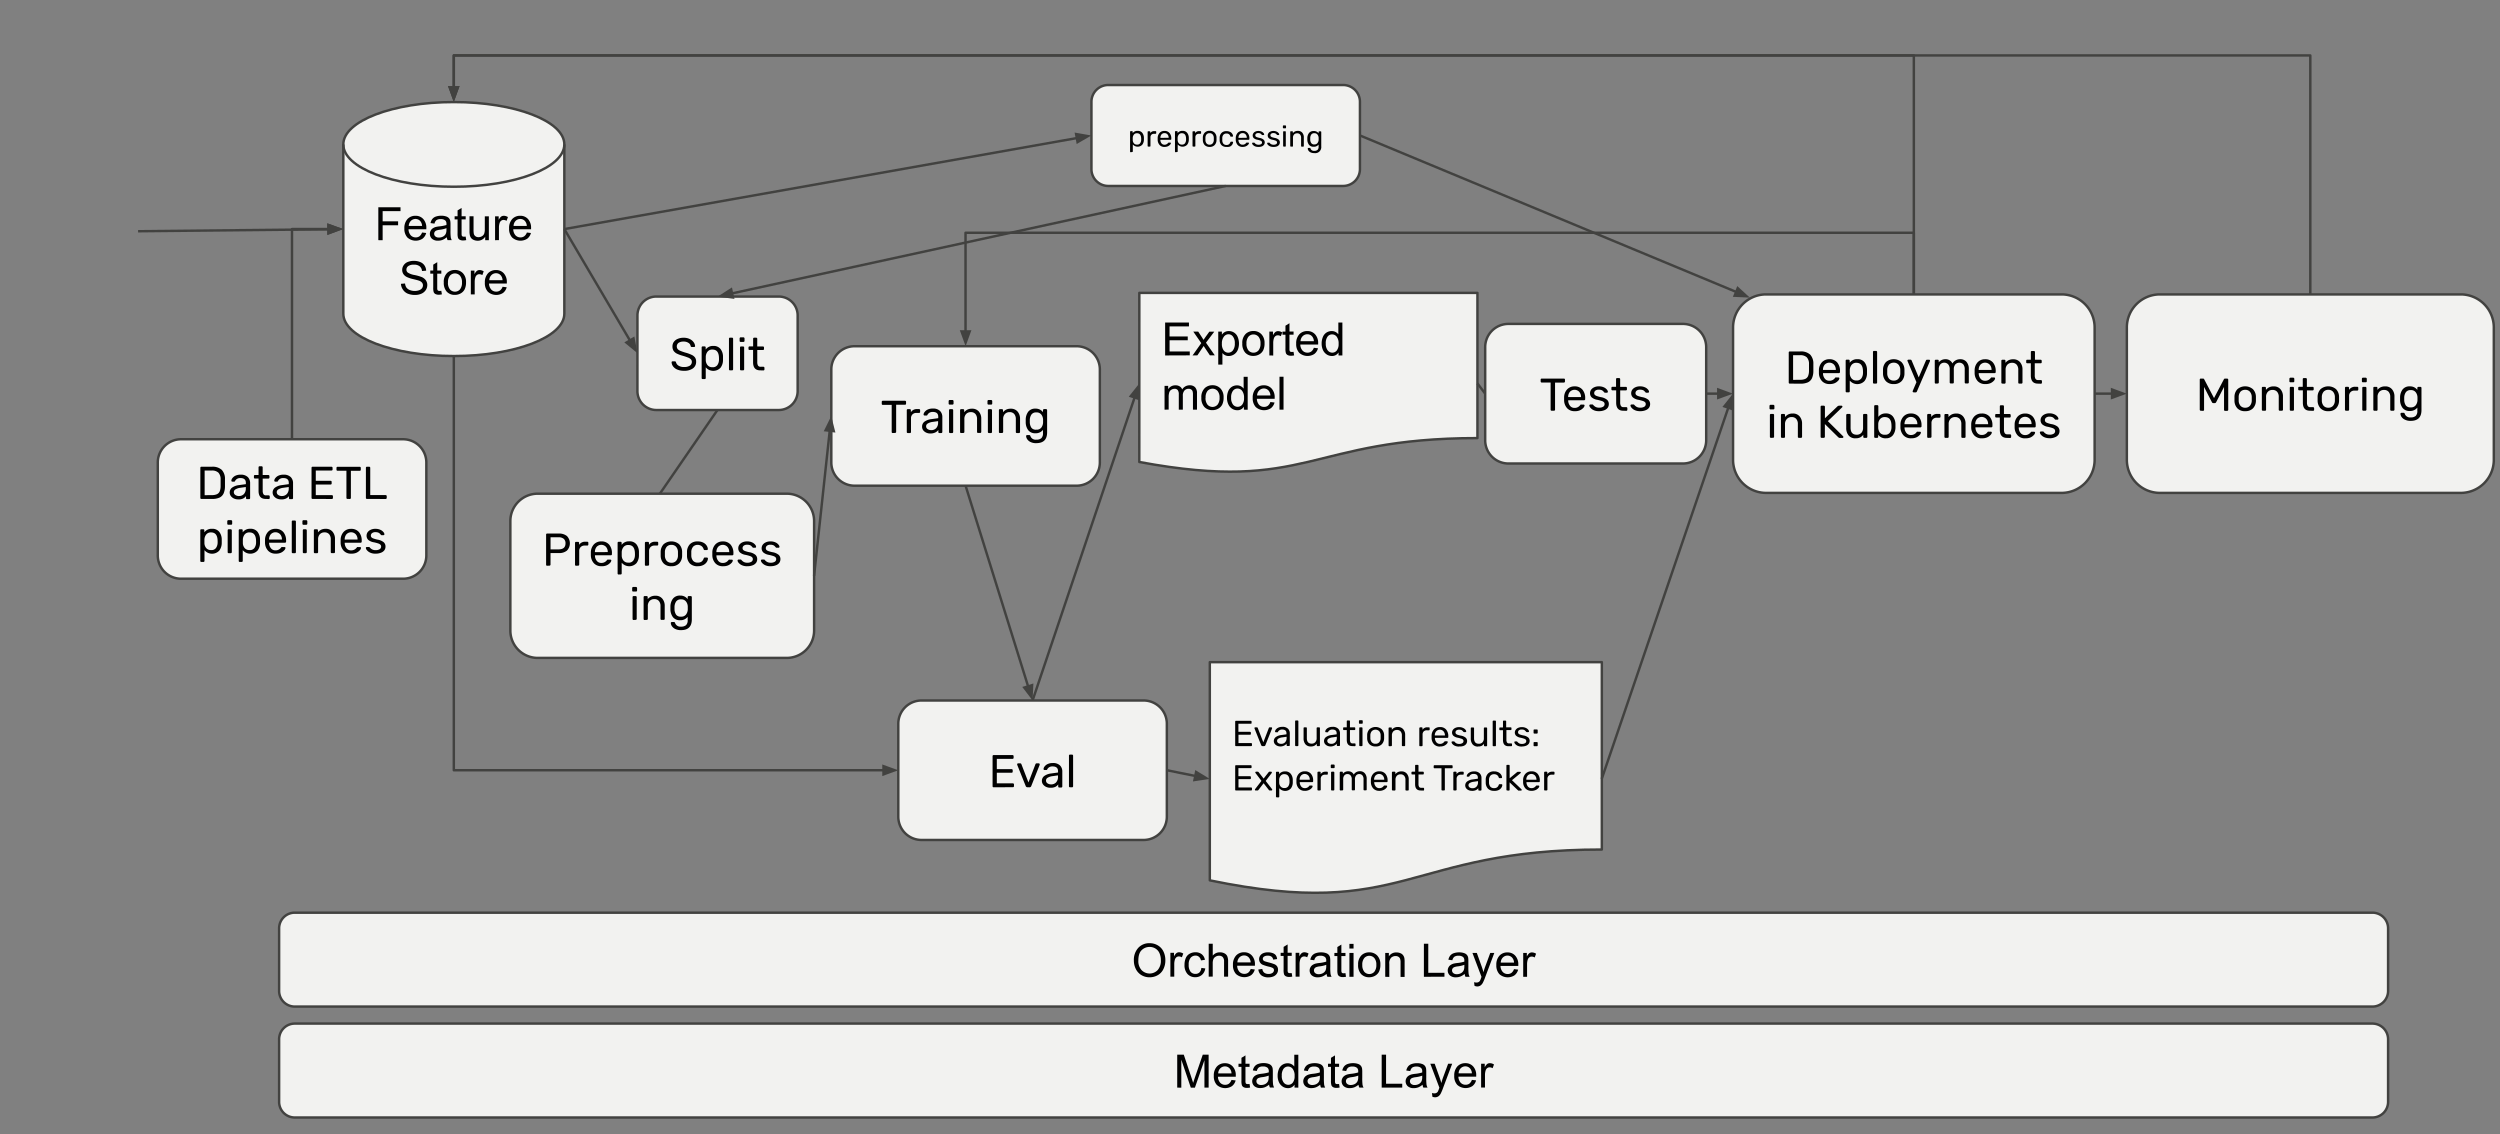 <svg xmlns="http://www.w3.org/2000/svg" xmlns:xlink="http://www.w3.org/1999/xlink" viewBox="0 0 1014 460"><rect x="0" y="0" width="1014" height="460" fill="#808080" stroke="none"/><defs><style>.cls-1,.cls-4{fill:none;}.cls-2{clip-path:url(#clip-path);}.cls-3{fill:#f2f2f0;}.cls-4,.cls-6{stroke:#424240;}.cls-4{stroke-linejoin:round;}.cls-5{fill-opacity:0;}.cls-6{fill:#424240;stroke-miterlimit:10;}</style><clipPath id="clip-path" transform="translate(0 -79)"><rect class="cls-1" x="56" width="960" height="540"/></clipPath></defs><title>5</title><g id="Layer_2" data-name="Layer 2"><g id="Layer_1-2" data-name="Layer 1"><g class="cls-2"><path class="cls-3" d="M337.18,228.86h0a9.43,9.43,0,0,1,9.43-9.43h90.06a9.43,9.43,0,0,1,9.43,9.43v37.71a9.43,9.43,0,0,1-9.43,9.43H346.61a9.43,9.43,0,0,1-9.43-9.43Z" transform="translate(0 -79)"/><path class="cls-4" d="M337.18,228.86h0a9.43,9.43,0,0,1,9.43-9.43h90.06a9.43,9.43,0,0,1,9.43,9.43v37.71a9.43,9.43,0,0,1-9.43,9.43H346.61a9.43,9.43,0,0,1-9.43-9.43Z" transform="translate(0 -79)"/><path d="M362.09,254.64a.42.42,0,0,1-.31-.12.44.44,0,0,1-.11-.3v-11h-3.61a.42.42,0,0,1-.31-.12.46.46,0,0,1-.11-.31V242a.48.48,0,0,1,.11-.33.42.42,0,0,1,.31-.12h9a.41.41,0,0,1,.33.13.48.48,0,0,1,.11.33v.72a.43.43,0,0,1-.44.44h-3.58v11a.38.38,0,0,1-.14.3.41.41,0,0,1-.3.13Zm6.12,0a.42.42,0,0,1-.31-.12.44.44,0,0,1-.11-.3v-8.83a.46.46,0,0,1,.11-.31.4.4,0,0,1,.31-.14H369a.43.43,0,0,1,.45.45v.81a2.79,2.79,0,0,1,2.59-1.27h.72a.42.42,0,0,1,.31.11.41.41,0,0,1,.13.33v.69a.4.4,0,0,1-.44.42H371.7a2.14,2.14,0,0,0-1.61.61,2.17,2.17,0,0,0-.59,1.61v5.52a.41.41,0,0,1-.12.3.42.42,0,0,1-.31.13Zm9.12.19a3.85,3.85,0,0,1-1.69-.37,3.29,3.29,0,0,1-1.23-1A2.41,2.41,0,0,1,374,252a2.44,2.44,0,0,1,1-2,5.92,5.92,0,0,1,2.75-1l2.8-.39V248q0-1.92-2.22-1.92a2.44,2.44,0,0,0-1.37.34,2.26,2.26,0,0,0-.77.81.64.64,0,0,1-.16.25.37.37,0,0,1-.23.06H375a.42.42,0,0,1-.28-.11.41.41,0,0,1-.12-.3,1.77,1.77,0,0,1,.41-1,3.29,3.29,0,0,1,1.23-1,4.58,4.58,0,0,1,2.06-.42,3.94,3.94,0,0,1,3,1,3.41,3.41,0,0,1,.91,2.42v6.08a.41.41,0,0,1-.12.3.37.37,0,0,1-.3.13H381a.37.37,0,0,1-.3-.12.44.44,0,0,1-.11-.3v-.83a3.21,3.21,0,0,1-1.2,1A4.36,4.36,0,0,1,377.33,254.82Zm.38-1.36a2.7,2.7,0,0,0,2-.8,3.25,3.25,0,0,0,.78-2.34v-.52l-2.17.31a5.15,5.15,0,0,0-2,.64,1.29,1.29,0,0,0-.69,1.11,1.35,1.35,0,0,0,.63,1.19A2.66,2.66,0,0,0,377.7,253.46Zm7.48-10.36a.44.44,0,0,1-.3-.11.42.42,0,0,1-.12-.31v-1a.42.42,0,0,1,.13-.31.38.38,0,0,1,.3-.14h1.11a.48.48,0,0,1,.45.45v1a.4.4,0,0,1-.14.31.46.46,0,0,1-.31.11Zm.16,11.53a.42.42,0,0,1-.31-.12.44.44,0,0,1-.11-.3v-8.84a.46.46,0,0,1,.11-.31.42.42,0,0,1,.31-.12h.83a.41.41,0,0,1,.3.13.42.42,0,0,1,.13.31v8.84a.43.43,0,0,1-.42.42Zm4.48,0a.42.42,0,0,1-.31-.12.44.44,0,0,1-.11-.3v-8.84a.46.46,0,0,1,.11-.31.42.42,0,0,1,.31-.12h.8a.42.42,0,0,1,.31.11.41.41,0,0,1,.13.33v.81a4.05,4.05,0,0,1,1.3-1.06,4,4,0,0,1,1.83-.37A3.45,3.45,0,0,1,397,245.9a4.43,4.43,0,0,1,1,3v5.28a.41.41,0,0,1-.12.3.42.42,0,0,1-.31.13h-.86a.42.42,0,0,1-.31-.12.44.44,0,0,1-.11-.3V249a3.08,3.08,0,0,0-.66-2.09,2.34,2.34,0,0,0-1.86-.75,2.51,2.51,0,0,0-1.92.77,2.92,2.92,0,0,0-.7,2.08v5.17a.41.41,0,0,1-.12.3.37.37,0,0,1-.3.13Zm11.11-11.53a.44.44,0,0,1-.3-.11.42.42,0,0,1-.12-.31v-1a.42.42,0,0,1,.13-.31.38.38,0,0,1,.3-.14H402a.48.48,0,0,1,.45.45v1a.4.4,0,0,1-.14.31.46.46,0,0,1-.31.11Zm.16,11.53a.42.42,0,0,1-.31-.12.44.44,0,0,1-.11-.3v-8.84a.46.46,0,0,1,.11-.31.42.42,0,0,1,.31-.12h.83a.41.41,0,0,1,.3.13.42.42,0,0,1,.13.31v8.84a.43.43,0,0,1-.42.42Zm4.48,0a.42.42,0,0,1-.31-.12.44.44,0,0,1-.11-.3v-8.84a.46.46,0,0,1,.11-.31.42.42,0,0,1,.31-.12h.8a.42.42,0,0,1,.31.11.41.41,0,0,1,.13.33v.81a4.05,4.05,0,0,1,1.3-1.06,4,4,0,0,1,1.83-.37,3.45,3.45,0,0,1,2.78,1.16,4.43,4.43,0,0,1,1,3v5.28a.41.41,0,0,1-.12.3.42.42,0,0,1-.31.13h-.86a.42.42,0,0,1-.31-.12.44.44,0,0,1-.11-.3V249a3.08,3.08,0,0,0-.66-2.09,2.34,2.34,0,0,0-1.86-.75,2.51,2.51,0,0,0-1.92.77,2.92,2.92,0,0,0-.7,2.08v5.17a.41.41,0,0,1-.12.3.37.37,0,0,1-.3.13Zm14.77,4.11a5,5,0,0,1-2.48-.53,3.35,3.35,0,0,1-1.31-1.19,2.47,2.47,0,0,1-.37-1.16.41.41,0,0,1,.13-.3.48.48,0,0,1,.3-.11h.83a.47.47,0,0,1,.28.08.62.62,0,0,1,.19.31,2.23,2.23,0,0,0,2.38,1.48,3,3,0,0,0,2.06-.59,2.72,2.72,0,0,0,.67-2.11v-1.28a3.61,3.61,0,0,1-3,1.38,3.53,3.53,0,0,1-3-1.27,5.44,5.44,0,0,1-1-3.22l0-.52,0-.5a5.47,5.47,0,0,1,1-3.2,3.51,3.51,0,0,1,3-1.28,3.61,3.61,0,0,1,3,1.44v-.8a.42.42,0,0,1,.13-.31.4.4,0,0,1,.31-.14h.8a.4.4,0,0,1,.31.14.42.42,0,0,1,.13.31v9Q424.69,258.74,420.33,258.74Zm0-5.47a2.34,2.34,0,0,0,2-.84,3.6,3.6,0,0,0,.72-2q0-.17,0-.66t0-.64a3.52,3.52,0,0,0-.72-2,2.32,2.32,0,0,0-2-.86,2.23,2.23,0,0,0-2,.86,4.06,4.06,0,0,0-.66,2.19l0,.48,0,.5a4.14,4.14,0,0,0,.66,2.2A2.24,2.24,0,0,0,420.3,253.28Z" transform="translate(0 -79)"/><path class="cls-3" d="M462.11,197.79H599.25v58.9c-68.57,0-68.57,22.44-137.15,9.69Z" transform="translate(0 -79)"/><path class="cls-4" d="M462.11,197.79H599.25v58.9c-68.57,0-68.57,22.44-137.15,9.69Z" transform="translate(0 -79)"/><path d="M472.58,223.17V209.81h9.66v1.58h-7.87v4.09h7.38V217h-7.37v4.55h8.19v1.58Zm11.12,0,3.53-5L484,213.5h2l1.48,2.27q.42.64.67,1.08l.73-1.06,1.64-2.28h2L489.14,218l3.59,5.13h-2l-2-3-.52-.81-2.55,3.81Zm10.42,3.7V213.5h1.48v1.25a3.65,3.65,0,0,1,1.19-1.09,3.29,3.29,0,0,1,1.63-.37,3.76,3.76,0,0,1,2.17.64,3.83,3.83,0,0,1,1.44,1.8,7,7,0,0,1,0,5.22,4,4,0,0,1-3.69,2.45,3.12,3.12,0,0,1-1.47-.34,3.16,3.16,0,0,1-1.06-.87v4.7Zm1.48-8.48a4.28,4.28,0,0,0,.75,2.77,2.34,2.34,0,0,0,1.83.89,2.38,2.38,0,0,0,1.88-.92,4.43,4.43,0,0,0,.78-2.87,4.25,4.25,0,0,0-.77-2.77,2.26,2.26,0,0,0-1.81-.92,2.37,2.37,0,0,0-1.86,1A4.39,4.39,0,0,0,495.6,218.39Zm8.28-.06a5,5,0,0,1,1.48-4,4.5,4.5,0,0,1,3-1.08,4.34,4.34,0,0,1,3.27,1.31,5,5,0,0,1,1.27,3.61,6.41,6.41,0,0,1-.56,2.94,4,4,0,0,1-1.64,1.66,4.69,4.69,0,0,1-2.33.59,4.35,4.35,0,0,1-3.28-1.3A5.25,5.25,0,0,1,503.88,218.32Zm1.69,0a4.23,4.23,0,0,0,.8,2.8,2.72,2.72,0,0,0,4.08,0,4.25,4.25,0,0,0,.81-2.84,4,4,0,0,0-.81-2.72,2.72,2.72,0,0,0-4.08,0A4.1,4.1,0,0,0,505.57,218.32Zm9.28,4.84V213.5h1.47V215a4.07,4.07,0,0,1,1-1.36,1.85,1.85,0,0,1,1.06-.33,3.2,3.2,0,0,1,1.69.53l-.56,1.52a2.36,2.36,0,0,0-1.2-.36,1.53,1.53,0,0,0-1,.33,1.83,1.83,0,0,0-.61.89,6.25,6.25,0,0,0-.28,1.92v5.06Zm9.81-1.47.23,1.45a6.22,6.22,0,0,1-1.23.14,2.86,2.86,0,0,1-1.39-.28,1.61,1.61,0,0,1-.69-.73,5.85,5.85,0,0,1-.2-1.94v-5.58h-1.2V213.5h1.2V211.1l1.63-1v3.38h1.66v1.27H523v5.67a3.11,3.11,0,0,0,.08.89.78.78,0,0,0,.28.33,1.24,1.24,0,0,0,.58.11A5.56,5.56,0,0,0,524.66,221.7Zm8.23-1.64,1.69.2a4.21,4.21,0,0,1-1.48,2.31,5.07,5.07,0,0,1-6.14-.48,5.15,5.15,0,0,1-1.23-3.67,5.37,5.37,0,0,1,1.25-3.8,4.28,4.28,0,0,1,3.27-1.34,4.09,4.09,0,0,1,3.16,1.33,5.2,5.2,0,0,1,1.23,3.7v.44H527.4a3.77,3.77,0,0,0,.91,2.45,2.69,2.69,0,0,0,2,.84,2.55,2.55,0,0,0,1.55-.47A3.21,3.21,0,0,0,532.89,220.06Zm-5.39-2.66h5.41a3.24,3.24,0,0,0-.62-1.83,2.5,2.5,0,0,0-2-1,2.62,2.62,0,0,0-1.91.77A3,3,0,0,0,527.5,217.4Zm15.41,5.77v-1.22a3,3,0,0,1-2.7,1.44,3.77,3.77,0,0,1-2.12-.64,4.21,4.21,0,0,1-1.5-1.78,6.15,6.15,0,0,1-.53-2.62,6.81,6.81,0,0,1,.48-2.62A3.82,3.82,0,0,1,538,213.9a3.92,3.92,0,0,1,2.17-.62,3.27,3.27,0,0,1,2.66,1.33v-4.8h1.64v13.36Zm-5.17-4.83a4.22,4.22,0,0,0,.78,2.78,2.35,2.35,0,0,0,1.84.92,2.32,2.32,0,0,0,1.83-.87,4.1,4.1,0,0,0,.75-2.69,4.51,4.51,0,0,0-.77-2.91,2.35,2.35,0,0,0-1.89-.94,2.26,2.26,0,0,0-1.81.89A4.39,4.39,0,0,0,537.73,218.34Z" transform="translate(0 -79)"/><path d="M472.34,245.17V235.5h1.47v1.36a3.33,3.33,0,0,1,1.2-1.14,3.4,3.4,0,0,1,1.72-.44,3.15,3.15,0,0,1,1.77.45,2.34,2.34,0,0,1,1,1.23,3.49,3.49,0,0,1,3-1.69,2.94,2.94,0,0,1,2.22.8,3.38,3.38,0,0,1,.78,2.45v6.64h-1.64v-6.09a4.47,4.47,0,0,0-.16-1.41,1.36,1.36,0,0,0-.58-.7,1.81,1.81,0,0,0-1-.27,2.26,2.26,0,0,0-1.69.69,3,3,0,0,0-.67,2.16v5.63h-1.64v-6.28a2.74,2.74,0,0,0-.41-1.64,1.53,1.53,0,0,0-1.31-.55,2.43,2.43,0,0,0-1.28.36,2,2,0,0,0-.86,1.06,6.36,6.36,0,0,0-.25,2v5Zm14.93-4.84a5,5,0,0,1,1.48-4,4.5,4.5,0,0,1,3-1.08,4.34,4.34,0,0,1,3.27,1.31,5,5,0,0,1,1.27,3.61,6.41,6.41,0,0,1-.56,2.94,4,4,0,0,1-1.64,1.66,4.69,4.69,0,0,1-2.33.59,4.35,4.35,0,0,1-3.28-1.3A5.25,5.25,0,0,1,487.27,240.32Zm1.69,0a4.23,4.23,0,0,0,.8,2.8,2.72,2.72,0,0,0,4.08,0,4.25,4.25,0,0,0,.81-2.84,4,4,0,0,0-.81-2.72,2.72,2.72,0,0,0-4.08,0A4.1,4.1,0,0,0,489,240.32Zm15.56,4.84v-1.22a3,3,0,0,1-2.7,1.44,3.77,3.77,0,0,1-2.12-.64,4.21,4.21,0,0,1-1.5-1.78,6.15,6.15,0,0,1-.53-2.62,6.81,6.81,0,0,1,.48-2.62,3.82,3.82,0,0,1,1.44-1.81,3.92,3.92,0,0,1,2.17-.62,3.27,3.27,0,0,1,2.66,1.33v-4.8h1.64v13.36Zm-5.17-4.83a4.22,4.22,0,0,0,.78,2.78A2.35,2.35,0,0,0,502,244a2.32,2.32,0,0,0,1.83-.87,4.1,4.1,0,0,0,.75-2.69,4.51,4.51,0,0,0-.77-2.91,2.35,2.35,0,0,0-1.89-.94,2.26,2.26,0,0,0-1.81.89A4.39,4.39,0,0,0,499.35,240.34Zm15.91,1.72,1.69.2a4.21,4.21,0,0,1-1.48,2.31,5.07,5.07,0,0,1-6.14-.48,5.15,5.15,0,0,1-1.23-3.67,5.37,5.37,0,0,1,1.25-3.8,4.28,4.28,0,0,1,3.27-1.34,4.09,4.09,0,0,1,3.16,1.33,5.2,5.2,0,0,1,1.23,3.7q0,.16,0,.44h-7.22a3.77,3.77,0,0,0,.91,2.45,2.69,2.69,0,0,0,2,.84,2.55,2.55,0,0,0,1.55-.47A3.21,3.21,0,0,0,515.26,242.06Zm-5.39-2.66h5.41a3.24,3.24,0,0,0-.62-1.83,2.5,2.5,0,0,0-2-1,2.62,2.62,0,0,0-1.91.77A3,3,0,0,0,509.87,239.4Zm9.09,5.77V231.81h1.64v13.36Z" transform="translate(0 -79)"/><path class="cls-3" d="M490.7,347.57h159v76c-79.48,0-79.48,28.94-159,12.5Z" transform="translate(0 -79)"/><path class="cls-4" d="M490.7,347.57h159v76c-79.48,0-79.48,28.94-159,12.5Z" transform="translate(0 -79)"/><path d="M501.3,381.62a.32.32,0,0,1-.23-.09.38.38,0,0,1-.08-.25v-9.56a.38.38,0,0,1,.08-.25.3.3,0,0,1,.23-.11h6a.31.31,0,0,1,.25.11.34.34,0,0,1,.09.25v.53a.32.32,0,0,1-.09.23.38.38,0,0,1-.25.08h-5v3.27H507a.37.37,0,0,1,.36.36v.5a.3.3,0,0,1-.11.23.34.34,0,0,1-.25.09h-4.67v3.39h5.11a.33.33,0,0,1,.36.36v.52a.31.31,0,0,1-.11.25.34.34,0,0,1-.25.09Zm10.79,0a.57.57,0,0,1-.55-.36l-2.72-6.81a.39.39,0,0,1,0-.14.3.3,0,0,1,.08-.22.3.3,0,0,1,.22-.09h.67a.36.36,0,0,1,.34.23l2.27,5.86,2.25-5.86a.41.41,0,0,1,.13-.16A.35.35,0,0,1,515,374h.67a.25.25,0,0,1,.2.09.27.27,0,0,1,.09.22l0,.14-2.72,6.81a.54.54,0,0,1-.53.36Zm7.25.14a3.13,3.13,0,0,1-1.33-.28,2.56,2.56,0,0,1-1-.8,2,2,0,0,1,.42-2.7,4.53,4.53,0,0,1,2.16-.83l2.2-.31v-.42q0-1.52-1.75-1.52a1.86,1.86,0,0,0-1.08.28,1.78,1.78,0,0,0-.61.64.33.33,0,0,1-.12.19.28.28,0,0,1-.17,0h-.58a.35.35,0,0,1-.23-.09.3.3,0,0,1-.09-.22,1.4,1.4,0,0,1,.31-.78,2.64,2.64,0,0,1,1-.78,3.57,3.57,0,0,1,1.61-.33,3.06,3.06,0,0,1,2.34.77,2.64,2.64,0,0,1,.72,1.91v4.75a.34.34,0,0,1-.09.25.32.32,0,0,1-.23.09h-.66a.32.32,0,0,1-.23-.09.38.38,0,0,1-.08-.25v-.64a2.55,2.55,0,0,1-1,.81A3.46,3.46,0,0,1,519.34,381.77Zm.3-1.06a2.11,2.11,0,0,0,1.58-.62,2.53,2.53,0,0,0,.63-1.84v-.41l-1.72.25a3.88,3.88,0,0,0-1.59.5,1,1,0,0,0-.55.88,1.06,1.06,0,0,0,.48.94A2.16,2.16,0,0,0,519.64,380.7Zm6,.92a.32.32,0,0,1-.34-.34v-9.72a.31.31,0,0,1,.09-.25.34.34,0,0,1,.25-.09h.64a.32.32,0,0,1,.34.34v9.72a.32.32,0,0,1-.34.34Zm6,.14a2.69,2.69,0,0,1-2.16-.89,3.65,3.65,0,0,1-.75-2.41v-4.12a.34.34,0,0,1,.09-.25.32.32,0,0,1,.23-.09h.67a.32.32,0,0,1,.34.34v4.06q0,2.22,1.94,2.22a1.92,1.92,0,0,0,1.48-.59,2.31,2.31,0,0,0,.55-1.62v-4.06a.32.32,0,0,1,.34-.34h.67a.32.32,0,0,1,.23.09.34.34,0,0,1,.09.25v6.94a.34.34,0,0,1-.09.25.32.32,0,0,1-.23.09h-.62a.32.32,0,0,1-.34-.34v-.66a2.7,2.7,0,0,1-1,.86A3.25,3.25,0,0,1,531.67,381.77Zm8.06,0a3.13,3.13,0,0,1-1.33-.28,2.56,2.56,0,0,1-1-.8,2,2,0,0,1,.42-2.7,4.53,4.53,0,0,1,2.16-.83l2.2-.31v-.42q0-1.52-1.75-1.52a1.86,1.86,0,0,0-1.08.28,1.78,1.78,0,0,0-.61.64.33.33,0,0,1-.12.19.28.28,0,0,1-.17,0h-.58a.35.35,0,0,1-.23-.09.3.3,0,0,1-.09-.22,1.4,1.4,0,0,1,.31-.78,2.64,2.64,0,0,1,1-.78,3.57,3.57,0,0,1,1.61-.33,3.06,3.06,0,0,1,2.34.77,2.64,2.64,0,0,1,.72,1.91v4.75a.34.34,0,0,1-.09.25.32.32,0,0,1-.23.09h-.66a.32.32,0,0,1-.23-.09.38.38,0,0,1-.08-.25v-.64a2.55,2.55,0,0,1-1,.81A3.46,3.46,0,0,1,539.73,381.77Zm.3-1.06a2.11,2.11,0,0,0,1.58-.62,2.53,2.53,0,0,0,.63-1.84v-.41l-1.72.25a3.88,3.88,0,0,0-1.59.5,1,1,0,0,0-.55.88,1.07,1.07,0,0,0,.48.94A2.16,2.16,0,0,0,540,380.7Zm8.52.92q-2.27,0-2.27-2.56v-3.94h-1.17a.28.28,0,0,1-.31-.31v-.47a.38.38,0,0,1,.08-.25.32.32,0,0,1,.23-.09h1.17v-2.44a.38.38,0,0,1,.08-.25.32.32,0,0,1,.23-.09h.64a.32.32,0,0,1,.34.34V374h1.81a.32.32,0,0,1,.34.34v.47a.32.32,0,0,1-.09.23.38.38,0,0,1-.25.08h-1.81V379a2.25,2.25,0,0,0,.23,1.14.94.94,0,0,0,.84.38h.89a.27.27,0,0,1,.22.09.32.32,0,0,1,.09.23v.48a.34.34,0,0,1-.09.25.27.27,0,0,1-.22.09Zm3-9.06a.32.32,0,0,1-.33-.33v-.77a.37.37,0,0,1,.09-.25.3.3,0,0,1,.23-.11h.88a.3.3,0,0,1,.23.11.34.34,0,0,1,.11.25v.77a.3.3,0,0,1-.11.23.32.32,0,0,1-.23.09Zm.13,9.06a.37.37,0,0,1-.25-.09.34.34,0,0,1-.09-.25v-6.94a.34.34,0,0,1,.09-.25.37.37,0,0,1,.25-.09h.64a.32.32,0,0,1,.34.34v6.94a.32.32,0,0,1-.34.34Zm6.27.14a3.29,3.29,0,0,1-2.48-.91,3.5,3.5,0,0,1-.92-2.42l0-.62,0-.62a3.47,3.47,0,0,1,.94-2.42,3.82,3.82,0,0,1,4.94,0,3.52,3.52,0,0,1,1,2.42q0,.31,0,.63t0,.63a3.56,3.56,0,0,1-.94,2.42A3.29,3.29,0,0,1,557.91,381.77Zm0-1.09a1.92,1.92,0,0,0,1.48-.59,2.49,2.49,0,0,0,.59-1.7q0-.16,0-.56t0-.56a2.49,2.49,0,0,0-.59-1.7,2.15,2.15,0,0,0-3,0,2.6,2.6,0,0,0-.59,1.7l0,.56,0,.56a2.6,2.6,0,0,0,.59,1.7A1.92,1.92,0,0,0,557.91,380.67Zm5.63,1a.37.37,0,0,1-.25-.09.34.34,0,0,1-.09-.25v-6.94a.34.34,0,0,1,.09-.25.37.37,0,0,1,.25-.09h.63a.32.32,0,0,1,.34.34V375a3,3,0,0,1,1-.83,3.13,3.13,0,0,1,1.44-.3,2.73,2.73,0,0,1,2.19.91,3.47,3.47,0,0,1,.78,2.38v4.14a.32.32,0,0,1-.34.34h-.67a.32.32,0,0,1-.23-.09.34.34,0,0,1-.09-.25v-4a2.38,2.38,0,0,0-.52-1.64,1.84,1.84,0,0,0-1.47-.59,2,2,0,0,0-1.5.59,2.33,2.33,0,0,0-.55,1.64v4a.31.31,0,0,1-.11.25.32.32,0,0,1-.23.09Zm12.46,0a.37.37,0,0,1-.25-.09.34.34,0,0,1-.09-.25v-6.92a.34.34,0,0,1,.09-.25A.34.34,0,0,1,576,374h.61a.33.33,0,0,1,.36.36V375a2.17,2.17,0,0,1,2-1h.58a.29.29,0,0,1,.23.09.31.31,0,0,1,.09.25v.55a.32.32,0,0,1-.09.23.29.29,0,0,1-.23.09h-.84a1.71,1.71,0,0,0-1.27.47A1.77,1.77,0,0,0,577,377v4.31a.31.31,0,0,1-.11.25.34.34,0,0,1-.25.09Zm8.05.14a3.22,3.22,0,0,1-2.41-.92,3.83,3.83,0,0,1-1-2.55l0-.5,0-.48a3.79,3.79,0,0,1,1-2.52,3.19,3.19,0,0,1,2.41-.94,3.08,3.08,0,0,1,2.48,1,4.07,4.07,0,0,1,.89,2.78v.27a.32.32,0,0,1-.33.33H582v.14a2.77,2.77,0,0,0,.58,1.63,1.78,1.78,0,0,0,1.45.67,2.06,2.06,0,0,0,1.11-.27,2.45,2.45,0,0,0,.66-.58.87.87,0,0,1,.2-.2.51.51,0,0,1,.25,0h.64a.35.35,0,0,1,.23.08.24.24,0,0,1,.09.19,1.28,1.28,0,0,1-.41.78,3.18,3.18,0,0,1-1.11.78A4,4,0,0,1,584,381.77Zm2-4.5v0a2.44,2.44,0,0,0-.56-1.67,2,2,0,0,0-3,0,2.49,2.49,0,0,0-.55,1.67v0Zm5.72,4.5a4,4,0,0,1-1.7-.33,2.92,2.92,0,0,1-1-.75,1.26,1.26,0,0,1-.33-.7.27.27,0,0,1,.09-.22.35.35,0,0,1,.23-.09h.61a.26.26,0,0,1,.14,0,.44.44,0,0,1,.14.14,2.86,2.86,0,0,0,.75.64,2.32,2.32,0,0,0,1.13.23,2.35,2.35,0,0,0,1.27-.3.94.94,0,0,0,.48-.84.84.84,0,0,0-.2-.59,1.73,1.73,0,0,0-.69-.39,13,13,0,0,0-1.41-.39,3.59,3.59,0,0,1-1.81-.8,1.84,1.84,0,0,1-.53-1.36,1.88,1.88,0,0,1,.33-1,2.33,2.33,0,0,1,1-.83,3.46,3.46,0,0,1,1.53-.31,3.54,3.54,0,0,1,1.56.31,2.54,2.54,0,0,1,1,.72,1.2,1.2,0,0,1,.33.69.3.3,0,0,1-.09.22.33.33,0,0,1-.22.08h-.56a.32.32,0,0,1-.3-.16,6,6,0,0,0-.42-.44,1.23,1.23,0,0,0-.48-.27,2.45,2.45,0,0,0-.8-.11,1.74,1.74,0,0,0-1.11.31,1,1,0,0,0-.37.8.86.86,0,0,0,.16.52,1.54,1.54,0,0,0,.63.41,9.66,9.66,0,0,0,1.34.36,4.15,4.15,0,0,1,2,.84,1.8,1.8,0,0,1,.58,1.39,2,2,0,0,1-.36,1.14,2.37,2.37,0,0,1-1.08.81A4.54,4.54,0,0,1,591.82,381.77Zm7.68,0a2.69,2.69,0,0,1-2.16-.89,3.65,3.65,0,0,1-.75-2.41v-4.12a.34.34,0,0,1,.09-.25.32.32,0,0,1,.23-.09h.67a.32.32,0,0,1,.34.34v4.06q0,2.22,1.94,2.22a1.92,1.92,0,0,0,1.48-.59,2.31,2.31,0,0,0,.55-1.62v-4.06a.32.32,0,0,1,.34-.34h.67a.32.32,0,0,1,.23.09.34.34,0,0,1,.09.25v6.94a.34.34,0,0,1-.09.25.32.32,0,0,1-.23.09h-.62a.32.32,0,0,1-.34-.34v-.66a2.7,2.7,0,0,1-1,.86A3.25,3.25,0,0,1,599.5,381.77Zm6.31-.14a.32.32,0,0,1-.34-.34v-9.72a.31.31,0,0,1,.09-.25.34.34,0,0,1,.25-.09h.64a.32.32,0,0,1,.34.34v9.72a.32.32,0,0,1-.34.34Zm6.11,0q-2.27,0-2.27-2.56v-3.94h-1.17a.28.28,0,0,1-.31-.31v-.47a.38.38,0,0,1,.08-.25.32.32,0,0,1,.23-.09h1.17v-2.44a.38.38,0,0,1,.08-.25.32.32,0,0,1,.23-.09h.64a.32.32,0,0,1,.34.34V374h1.81a.32.32,0,0,1,.34.34v.47a.32.32,0,0,1-.09.23.38.38,0,0,1-.25.08H611V379a2.25,2.25,0,0,0,.23,1.14.94.94,0,0,0,.84.38h.89a.27.27,0,0,1,.22.09.32.32,0,0,1,.09.23v.48a.34.34,0,0,1-.09.25.27.27,0,0,1-.22.09Zm5.36.14a4,4,0,0,1-1.7-.33,2.92,2.92,0,0,1-1-.75,1.26,1.26,0,0,1-.33-.7.27.27,0,0,1,.09-.22.35.35,0,0,1,.23-.09h.61a.26.26,0,0,1,.14,0,.44.44,0,0,1,.14.14,2.86,2.86,0,0,0,.75.64,2.32,2.32,0,0,0,1.13.23,2.35,2.35,0,0,0,1.27-.3.94.94,0,0,0,.48-.84.84.84,0,0,0-.2-.59,1.73,1.73,0,0,0-.69-.39,13,13,0,0,0-1.41-.39,3.59,3.59,0,0,1-1.81-.8,1.84,1.84,0,0,1-.53-1.36,1.88,1.88,0,0,1,.33-1,2.33,2.33,0,0,1,1-.83,3.46,3.46,0,0,1,1.53-.31,3.54,3.54,0,0,1,1.56.31,2.54,2.54,0,0,1,1,.72,1.2,1.2,0,0,1,.33.69.3.3,0,0,1-.09.22.33.33,0,0,1-.22.08h-.56a.32.32,0,0,1-.3-.16,6,6,0,0,0-.42-.44A1.23,1.23,0,0,0,618,375a2.45,2.45,0,0,0-.8-.11,1.74,1.74,0,0,0-1.11.31,1,1,0,0,0-.37.8.86.86,0,0,0,.16.52,1.54,1.54,0,0,0,.63.41,9.66,9.66,0,0,0,1.34.36,4.15,4.15,0,0,1,2,.84,1.8,1.8,0,0,1,.58,1.39,2,2,0,0,1-.36,1.14,2.37,2.37,0,0,1-1.08.81A4.54,4.54,0,0,1,617.28,381.77Zm5.09-5.27a.32.32,0,0,1-.23-.09.38.38,0,0,1-.08-.25v-1a.38.38,0,0,1,.08-.25.32.32,0,0,1,.23-.09h1a.34.34,0,0,1,.25.09.31.31,0,0,1,.11.25v1a.31.31,0,0,1-.11.25.37.37,0,0,1-.25.09Zm0,5.13a.32.32,0,0,1-.23-.09.38.38,0,0,1-.08-.25v-1a.4.4,0,0,1,.08-.27.32.32,0,0,1,.23-.09h1a.34.34,0,0,1,.25.09.33.33,0,0,1,.11.27v1a.31.31,0,0,1-.11.25.37.37,0,0,1-.25.09Z" transform="translate(0 -79)"/><path d="M501.3,399.62a.32.32,0,0,1-.23-.09.38.38,0,0,1-.08-.25v-9.56a.38.38,0,0,1,.08-.25.3.3,0,0,1,.23-.11h6a.31.31,0,0,1,.25.11.34.34,0,0,1,.09.25v.53a.32.32,0,0,1-.09.23.38.38,0,0,1-.25.08h-5v3.27H507a.37.37,0,0,1,.36.36v.5a.3.3,0,0,1-.11.23.34.34,0,0,1-.25.09h-4.67v3.39h5.11a.33.33,0,0,1,.36.36v.52a.31.31,0,0,1-.11.25.34.34,0,0,1-.25.09Zm8,0a.28.28,0,0,1-.31-.31.51.51,0,0,1,.11-.28l2.55-3.31-2.39-3.14a.5.5,0,0,1-.11-.27.27.27,0,0,1,.09-.22.28.28,0,0,1,.2-.09h.7a.49.49,0,0,1,.39.23l2,2.56,2-2.56a1.33,1.33,0,0,1,.17-.17.32.32,0,0,1,.2-.06h.67a.32.32,0,0,1,.3.3.5.5,0,0,1-.09.28l-2.42,3.17,2.55,3.28a.51.51,0,0,1,.11.28.32.32,0,0,1-.09.23.33.33,0,0,1-.22.08H515a.45.45,0,0,1-.37-.22l-2.11-2.72-2.09,2.72a.81.81,0,0,1-.17.16.32.32,0,0,1-.2.06Zm8.57,2.78a.34.34,0,0,1-.25-.09.29.29,0,0,1-.09-.23v-9.73a.31.31,0,0,1,.09-.25.34.34,0,0,1,.25-.09h.61a.32.32,0,0,1,.34.34V393a2.84,2.84,0,0,1,2.42-1.12,2.73,2.73,0,0,1,2.3,1,3.94,3.94,0,0,1,.81,2.47q0,.17,0,.5t0,.5a4,4,0,0,1-.81,2.48,3.15,3.15,0,0,1-4.67-.14v3.42a.3.3,0,0,1-.11.23.32.32,0,0,1-.23.09Zm3.09-3.78a1.78,1.78,0,0,0,1.53-.66,3.09,3.09,0,0,0,.53-1.73,4.17,4.17,0,0,0,0-.42q0-2.81-2.08-2.81a1.81,1.81,0,0,0-1.55.69,2.7,2.7,0,0,0-.55,1.59q0,.17,0,.58t0,.58a2.53,2.53,0,0,0,.56,1.55A1.88,1.88,0,0,0,521,398.62Zm8.28,1.14a3.22,3.22,0,0,1-2.41-.92,3.83,3.83,0,0,1-1-2.55l0-.5,0-.48a3.79,3.79,0,0,1,1-2.52,3.19,3.19,0,0,1,2.41-.94,3.08,3.08,0,0,1,2.48,1,4.07,4.07,0,0,1,.89,2.78v.27a.32.32,0,0,1-.33.33h-5.09v.14a2.77,2.77,0,0,0,.58,1.63,1.78,1.78,0,0,0,1.45.67,2.06,2.06,0,0,0,1.11-.27,2.45,2.45,0,0,0,.66-.58.87.87,0,0,1,.2-.2.51.51,0,0,1,.25,0h.64a.35.35,0,0,1,.23.08.24.24,0,0,1,.09.19,1.28,1.28,0,0,1-.41.78,3.18,3.18,0,0,1-1.11.78A4,4,0,0,1,529.26,399.77Zm2-4.5v0a2.44,2.44,0,0,0-.56-1.67,2,2,0,0,0-3,0,2.49,2.49,0,0,0-.55,1.67v0Zm3.46,4.36a.37.37,0,0,1-.25-.09.34.34,0,0,1-.09-.25v-6.92a.34.34,0,0,1,.09-.25.34.34,0,0,1,.25-.11h.61a.33.33,0,0,1,.36.36V393a2.17,2.17,0,0,1,2-1h.58a.29.29,0,0,1,.23.09.31.31,0,0,1,.09.25v.55a.32.32,0,0,1-.09.23.29.29,0,0,1-.23.09h-.84a1.71,1.71,0,0,0-1.27.47,1.77,1.77,0,0,0-.45,1.28v4.31a.31.31,0,0,1-.11.25.34.34,0,0,1-.25.09Zm5.39-9.06a.32.32,0,0,1-.33-.33v-.77a.37.37,0,0,1,.09-.25.3.3,0,0,1,.23-.11H541a.3.3,0,0,1,.23.11.34.34,0,0,1,.11.25v.77a.3.3,0,0,1-.11.23.32.32,0,0,1-.23.09Zm.13,9.06a.37.37,0,0,1-.25-.09.34.34,0,0,1-.09-.25v-6.94a.34.34,0,0,1,.09-.25.37.37,0,0,1,.25-.09h.64a.32.32,0,0,1,.34.34v6.94a.32.32,0,0,1-.34.34Zm3.52,0a.37.37,0,0,1-.25-.09.34.34,0,0,1-.09-.25v-6.94a.34.34,0,0,1,.09-.25.37.37,0,0,1,.25-.09h.61a.29.29,0,0,1,.23.09.34.34,0,0,1,.09.25v.5a2.61,2.61,0,0,1,2.14-1,2.35,2.35,0,0,1,2.28,1.34,2.63,2.63,0,0,1,1-1,2.91,2.91,0,0,1,1.47-.37,2.51,2.51,0,0,1,2,.83,3.32,3.32,0,0,1,.77,2.36v4.23a.34.34,0,0,1-.09.25.32.32,0,0,1-.23.09h-.64a.32.32,0,0,1-.23-.09.34.34,0,0,1-.09-.25v-4.09a2.36,2.36,0,0,0-.48-1.67,1.68,1.68,0,0,0-1.28-.52,1.64,1.64,0,0,0-1.22.53,2.32,2.32,0,0,0-.5,1.66v4.09a.34.34,0,0,1-.09.25.32.32,0,0,1-.23.09h-.64a.32.32,0,0,1-.34-.34v-4.09a2.29,2.29,0,0,0-.52-1.67,1.65,1.65,0,0,0-1.23-.52,1.63,1.63,0,0,0-1.22.52,2.32,2.32,0,0,0-.5,1.66v4.11a.32.32,0,0,1-.34.34Zm15.7.14a3.22,3.22,0,0,1-2.41-.92,3.83,3.83,0,0,1-1-2.55l0-.5,0-.48a3.79,3.79,0,0,1,1-2.52,3.19,3.19,0,0,1,2.41-.94,3.08,3.08,0,0,1,2.48,1,4.07,4.07,0,0,1,.89,2.78v.27a.32.32,0,0,1-.33.33h-5.09v.14A2.77,2.77,0,0,0,558,398a1.78,1.78,0,0,0,1.45.67,2.06,2.06,0,0,0,1.11-.27,2.45,2.45,0,0,0,.66-.58.87.87,0,0,1,.2-.2.51.51,0,0,1,.25,0h.64a.35.35,0,0,1,.23.08.24.24,0,0,1,.09.19,1.28,1.28,0,0,1-.41.78,3.18,3.18,0,0,1-1.11.78A4,4,0,0,1,559.5,399.77Zm2-4.5v0a2.44,2.44,0,0,0-.56-1.67,2,2,0,0,0-3,0,2.49,2.49,0,0,0-.55,1.67v0Zm3.46,4.36a.37.37,0,0,1-.25-.09.34.34,0,0,1-.09-.25v-6.94a.34.34,0,0,1,.09-.25A.37.37,0,0,1,565,392h.63a.32.32,0,0,1,.34.34V393a3,3,0,0,1,1-.83,3.13,3.13,0,0,1,1.44-.3,2.73,2.73,0,0,1,2.19.91,3.47,3.47,0,0,1,.78,2.38v4.14a.32.32,0,0,1-.34.34h-.67a.32.32,0,0,1-.23-.09.34.34,0,0,1-.09-.25v-4a2.38,2.38,0,0,0-.52-1.64,1.84,1.84,0,0,0-1.47-.59,2,2,0,0,0-1.5.59,2.33,2.33,0,0,0-.55,1.64v4a.31.31,0,0,1-.11.25.32.32,0,0,1-.23.09Zm11.34,0q-2.27,0-2.27-2.56v-3.94h-1.17a.28.28,0,0,1-.31-.31v-.47a.38.38,0,0,1,.08-.25.32.32,0,0,1,.23-.09h1.17v-2.44a.38.38,0,0,1,.08-.25.32.32,0,0,1,.23-.09H575a.32.32,0,0,1,.34.34V392h1.81a.32.32,0,0,1,.34.34v.47a.32.32,0,0,1-.09.23.38.38,0,0,1-.25.08h-1.81V397a2.25,2.25,0,0,0,.23,1.14.94.94,0,0,0,.84.38h.89a.27.27,0,0,1,.22.09.32.32,0,0,1,.09.23v.48a.34.34,0,0,1-.09.25.27.27,0,0,1-.22.09Zm8.77,0a.32.32,0,0,1-.34-.34v-8.66h-2.83a.37.37,0,0,1-.25-.09.34.34,0,0,1-.09-.25v-.56a.34.34,0,0,1,.09-.25.34.34,0,0,1,.25-.11h7a.29.29,0,0,1,.25.11.34.34,0,0,1,.09.25v.56a.32.32,0,0,1-.34.34h-2.81v8.66a.31.31,0,0,1-.11.25.32.32,0,0,1-.23.09Zm4.8,0a.37.37,0,0,1-.25-.09.34.34,0,0,1-.09-.25v-6.92a.34.34,0,0,1,.09-.25.34.34,0,0,1,.25-.11h.61a.33.33,0,0,1,.36.36V393a2.17,2.17,0,0,1,2-1h.58a.29.29,0,0,1,.23.09.31.31,0,0,1,.09.25v.55a.32.32,0,0,1-.09.23.29.29,0,0,1-.23.09h-.84a1.71,1.71,0,0,0-1.27.47,1.77,1.77,0,0,0-.45,1.28v4.31a.31.31,0,0,1-.11.25.34.34,0,0,1-.25.09Zm7.16.14a3.13,3.13,0,0,1-1.33-.28,2.56,2.56,0,0,1-1-.8,2,2,0,0,1,.42-2.7,4.53,4.53,0,0,1,2.16-.83l2.2-.31v-.42q0-1.52-1.75-1.52a1.86,1.86,0,0,0-1.08.28,1.78,1.78,0,0,0-.61.64.33.33,0,0,1-.12.19.28.28,0,0,1-.17,0h-.58A.35.35,0,0,1,595,394a.3.3,0,0,1-.09-.22,1.4,1.4,0,0,1,.31-.78,2.64,2.64,0,0,1,1-.78,3.57,3.57,0,0,1,1.61-.33,3.06,3.06,0,0,1,2.34.77,2.64,2.64,0,0,1,.72,1.91v4.75a.34.34,0,0,1-.09.25.32.32,0,0,1-.23.09h-.66a.32.32,0,0,1-.23-.09.38.38,0,0,1-.08-.25v-.64a2.55,2.55,0,0,1-1,.81A3.46,3.46,0,0,1,597.08,399.77Zm.3-1.06a2.11,2.11,0,0,0,1.58-.62,2.53,2.53,0,0,0,.63-1.84v-.41l-1.72.25a3.88,3.88,0,0,0-1.59.5,1,1,0,0,0-.55.88,1.06,1.06,0,0,0,.48.94A2.16,2.16,0,0,0,597.38,398.7Zm8.7,1.06a3.29,3.29,0,0,1-2.44-.87,3.55,3.55,0,0,1-.92-2.48l0-.59,0-.58a3.51,3.51,0,0,1,.92-2.48,3.26,3.26,0,0,1,2.44-.89,3.82,3.82,0,0,1,1.78.38,2.72,2.72,0,0,1,1.09.94,2.23,2.23,0,0,1,.39,1.11.28.28,0,0,1-.09.23.37.37,0,0,1-.25.09h-.64a.37.37,0,0,1-.23-.06.85.85,0,0,1-.14-.23,1.87,1.87,0,0,0-.72-1,2.07,2.07,0,0,0-1.17-.31,1.93,1.93,0,0,0-1.47.58,2.61,2.61,0,0,0-.58,1.73l0,.52,0,.52a2.68,2.68,0,0,0,.58,1.75,2,2,0,0,0,1.47.56,2.1,2.1,0,0,0,1.17-.3,1.87,1.87,0,0,0,.72-1,.84.84,0,0,1,.14-.25.37.37,0,0,1,.23-.06H609a.34.34,0,0,1,.25.11.26.26,0,0,1,.09.23,2.29,2.29,0,0,1-.39,1.09,2.72,2.72,0,0,1-1.09.94A3.82,3.82,0,0,1,606.08,399.77Zm5.37-.14a.32.32,0,0,1-.34-.34v-9.72a.31.31,0,0,1,.09-.25.34.34,0,0,1,.25-.09h.63a.32.32,0,0,1,.34.34v5.11l2.92-2.42.31-.2a.65.65,0,0,1,.28,0h.73a.25.25,0,0,1,.2.09.27.27,0,0,1,.09.22.42.42,0,0,1-.17.28l-3.42,2.81,3.8,3.63a.48.48,0,0,1,.16.28.35.35,0,0,1-.08.23.3.3,0,0,1-.22.08h-.72a.75.75,0,0,1-.31,0,1.37,1.37,0,0,1-.27-.2l-3.31-3.14v3a.32.32,0,0,1-.34.34Zm9.84.14a3.22,3.22,0,0,1-2.41-.92,3.83,3.83,0,0,1-1-2.55l0-.5,0-.48a3.79,3.79,0,0,1,1-2.52,3.19,3.19,0,0,1,2.41-.94,3.08,3.08,0,0,1,2.48,1,4.07,4.07,0,0,1,.89,2.78v.27a.32.32,0,0,1-.33.33h-5.09v.14a2.77,2.77,0,0,0,.58,1.63,1.78,1.78,0,0,0,1.45.67,2.06,2.06,0,0,0,1.11-.27,2.45,2.45,0,0,0,.66-.58.87.87,0,0,1,.2-.2.51.51,0,0,1,.25,0h.64a.35.35,0,0,1,.23.08.24.24,0,0,1,.09.19,1.28,1.28,0,0,1-.41.78,3.18,3.18,0,0,1-1.11.78A4,4,0,0,1,621.29,399.77Zm2-4.5v0a2.44,2.44,0,0,0-.56-1.67,2,2,0,0,0-3,0,2.49,2.49,0,0,0-.55,1.67v0Zm3.46,4.36a.37.37,0,0,1-.25-.09.34.34,0,0,1-.09-.25v-6.92a.34.34,0,0,1,.09-.25.34.34,0,0,1,.25-.11h.61a.33.33,0,0,1,.36.36V393a2.17,2.17,0,0,1,2-1h.58a.29.29,0,0,1,.23.09.31.31,0,0,1,.09.25v.55a.32.32,0,0,1-.09.23.29.29,0,0,1-.23.09h-.84a1.71,1.71,0,0,0-1.27.47,1.77,1.77,0,0,0-.45,1.28v4.31a.31.31,0,0,1-.11.25.34.34,0,0,1-.25.09Z" transform="translate(0 -79)"/><path class="cls-3" d="M702.93,211.83h0a13.42,13.42,0,0,1,13.42-13.42H836.16a13.42,13.42,0,0,1,13.42,13.42V265.5a13.42,13.42,0,0,1-13.42,13.42H716.35a13.42,13.42,0,0,1-13.42-13.42Z" transform="translate(0 -79)"/><path class="cls-4" d="M702.93,211.83h0a13.42,13.42,0,0,1,13.42-13.42H836.16a13.42,13.42,0,0,1,13.42,13.42V265.5a13.42,13.42,0,0,1-13.42,13.42H716.35a13.42,13.42,0,0,1-13.42-13.42Z" transform="translate(0 -79)"/><path d="M725.92,234.59a.37.37,0,0,1-.3-.12.44.44,0,0,1-.11-.3V222a.48.48,0,0,1,.11-.33.37.37,0,0,1,.3-.12h4.22a5.53,5.53,0,0,1,4.06,1.27,5.31,5.31,0,0,1,1.3,3.8q0,.53,0,1.45t0,1.47a7.17,7.17,0,0,1-.58,2.89,3.45,3.45,0,0,1-1.67,1.66,7.15,7.15,0,0,1-3,.53Zm4.22-1.55a5,5,0,0,0,2.08-.36,2.26,2.26,0,0,0,1.13-1.14,5.67,5.67,0,0,0,.38-2.11q0-1.11,0-1.39t0-1.37a3.84,3.84,0,0,0-.89-2.73,3.74,3.74,0,0,0-2.78-.87h-2.78v10ZM742,234.77a4,4,0,0,1-3-1.19,4.87,4.87,0,0,1-1.25-3.23l0-.64,0-.61a4.83,4.83,0,0,1,1.25-3.2,4,4,0,0,1,3-1.2,4,4,0,0,1,3.17,1.31,5.23,5.23,0,0,1,1.13,3.55v.33a.42.42,0,0,1-.12.31.37.37,0,0,1-.3.13h-6.47v.16a3.44,3.44,0,0,0,.73,2.08,2.22,2.22,0,0,0,1.83.86,2.64,2.64,0,0,0,1.42-.34,3,3,0,0,0,.84-.72,1.21,1.21,0,0,1,.25-.28.8.8,0,0,1,.33,0h.81a.48.48,0,0,1,.3.09.3.3,0,0,1,.13.25,1.64,1.64,0,0,1-.52,1,4.1,4.1,0,0,1-1.42,1A5,5,0,0,1,742,234.77Zm2.61-5.73v0a3.09,3.09,0,0,0-.72-2.12,2.59,2.59,0,0,0-3.8,0,3.18,3.18,0,0,0-.69,2.13v0Zm4.41,9.09a.46.46,0,0,1-.31-.11.45.45,0,0,1-.11-.33V225.32a.45.45,0,0,1,.11-.33.46.46,0,0,1,.31-.11h.78a.42.42,0,0,1,.31.11.41.41,0,0,1,.13.33v.81a3.62,3.62,0,0,1,3.08-1.44,3.51,3.51,0,0,1,2.94,1.25,5.11,5.11,0,0,1,1,3.16q0,.2,0,.64t0,.63a5.16,5.16,0,0,1-1,3.16,4,4,0,0,1-6-.17v4.34a.42.42,0,0,1-.12.31.37.37,0,0,1-.3.13Zm3.94-4.81a2.24,2.24,0,0,0,2-.84,3.84,3.84,0,0,0,.67-2.2,3.44,3.44,0,0,0,0-.53q0-3.59-2.66-3.59a2.33,2.33,0,0,0-2,.88,3.51,3.51,0,0,0-.7,2q0,.2,0,.72t0,.73a3.25,3.25,0,0,0,.72,2A2.4,2.4,0,0,0,752.92,233.32Zm7.14,1.27a.42.42,0,0,1-.31-.12.44.44,0,0,1-.11-.3V221.77a.4.4,0,0,1,.42-.44h.83a.37.37,0,0,1,.3.13.42.42,0,0,1,.13.31v12.39a.41.41,0,0,1-.12.3.37.37,0,0,1-.3.13Zm8,.19a4.17,4.17,0,0,1-3.16-1.16,4.54,4.54,0,0,1-1.19-3.08l0-.8,0-.81a4.5,4.5,0,0,1,1.2-3.08,4.84,4.84,0,0,1,6.28,0,4.47,4.47,0,0,1,1.22,3.08q0,.41,0,.81t0,.8a4.54,4.54,0,0,1-1.19,3.08A4.19,4.19,0,0,1,768,234.77Zm0-1.41a2.44,2.44,0,0,0,1.89-.75,3.28,3.28,0,0,0,.77-2.17q0-.19,0-.7t0-.72a3.28,3.28,0,0,0-.77-2.17,2.44,2.44,0,0,0-1.89-.75,2.47,2.47,0,0,0-1.89.75,3.33,3.33,0,0,0-.75,2.17l0,.72,0,.7a3.33,3.33,0,0,0,.75,2.17A2.47,2.47,0,0,0,768,233.37Zm8.06,4.77a.38.38,0,0,1-.28-.11.36.36,0,0,1-.11-.27,1.72,1.72,0,0,1,.09-.34l1.45-3.41-3.56-8.42a.85.85,0,0,1-.11-.31.44.44,0,0,1,.13-.28.4.4,0,0,1,.27-.11h.86a.49.49,0,0,1,.45.3l2.88,6.88,2.94-6.87a.49.49,0,0,1,.45-.3h.84a.34.34,0,0,1,.25.11.36.36,0,0,1,.11.27.84.84,0,0,1-.09.33l-5.27,12.25a.83.83,0,0,1-.2.22.45.45,0,0,1-.27.08Zm9-3.55a.42.42,0,0,1-.31-.12.44.44,0,0,1-.11-.3v-8.84a.46.46,0,0,1,.11-.31.42.42,0,0,1,.31-.12h.78a.37.37,0,0,1,.3.13.46.46,0,0,1,.11.31v.63A3.34,3.34,0,0,1,789,224.7a3,3,0,0,1,2.91,1.72,3.36,3.36,0,0,1,1.28-1.25,3.71,3.71,0,0,1,1.86-.47,3.25,3.25,0,0,1,2.5,1,4.28,4.28,0,0,1,1,3v5.41a.41.41,0,0,1-.12.3.42.42,0,0,1-.31.13h-.8a.42.42,0,0,1-.31-.12.41.41,0,0,1-.12-.3v-5.23a3,3,0,0,0-.61-2.12,2.22,2.22,0,0,0-3.17,0,2.94,2.94,0,0,0-.64,2.11v5.23a.41.41,0,0,1-.12.3.37.37,0,0,1-.3.13h-.83a.43.43,0,0,1-.42-.42v-5.23a3,3,0,0,0-.64-2.12,2.14,2.14,0,0,0-1.59-.66,2.08,2.08,0,0,0-1.55.66,2.94,2.94,0,0,0-.64,2.11v5.25a.43.43,0,0,1-.42.42Zm20,.19a4,4,0,0,1-3-1.19,4.87,4.87,0,0,1-1.25-3.23l0-.64,0-.61a4.83,4.83,0,0,1,1.25-3.2,4,4,0,0,1,3-1.2,4,4,0,0,1,3.17,1.31,5.23,5.23,0,0,1,1.13,3.55v.33a.42.42,0,0,1-.12.31.37.37,0,0,1-.3.13h-6.47v.16a3.44,3.44,0,0,0,.73,2.08,2.22,2.22,0,0,0,1.83.86,2.64,2.64,0,0,0,1.42-.34,3,3,0,0,0,.84-.72,1.21,1.21,0,0,1,.25-.28.8.8,0,0,1,.33,0h.81a.48.48,0,0,1,.3.09.3.3,0,0,1,.13.25,1.64,1.64,0,0,1-.52,1,4.1,4.1,0,0,1-1.42,1A5,5,0,0,1,805.08,234.77Zm2.61-5.73v0a3.09,3.09,0,0,0-.72-2.12,2.59,2.59,0,0,0-3.8,0,3.18,3.18,0,0,0-.69,2.13v0Zm4.4,5.55a.42.42,0,0,1-.31-.12.44.44,0,0,1-.11-.3v-8.84a.46.46,0,0,1,.11-.31.42.42,0,0,1,.31-.12h.8a.42.42,0,0,1,.31.11.41.41,0,0,1,.13.33v.81a4,4,0,0,1,1.3-1.06,4,4,0,0,1,1.83-.37,3.45,3.45,0,0,1,2.78,1.16,4.43,4.43,0,0,1,1,3v5.28a.41.41,0,0,1-.12.3.42.42,0,0,1-.31.13h-.86a.42.42,0,0,1-.31-.12.44.44,0,0,1-.11-.3V229a3.08,3.08,0,0,0-.66-2.09,2.34,2.34,0,0,0-1.86-.75,2.51,2.51,0,0,0-1.92.77,2.92,2.92,0,0,0-.7,2.08v5.17a.41.41,0,0,1-.12.3.37.37,0,0,1-.3.13Zm14.43,0q-2.89,0-2.89-3.27v-5h-1.47a.38.38,0,0,1-.41-.41v-.59a.46.46,0,0,1,.11-.31.37.37,0,0,1,.3-.12h1.47v-3.11a.46.46,0,0,1,.11-.31.42.42,0,0,1,.31-.12h.81a.43.43,0,0,1,.44.44v3.11h2.31a.37.37,0,0,1,.3.13.42.42,0,0,1,.13.31v.59a.37.37,0,0,1-.12.3.4.4,0,0,1-.3.11H825.3v4.88a2.79,2.79,0,0,0,.3,1.44,1.17,1.17,0,0,0,1.06.48h1.14a.36.36,0,0,1,.28.13.37.37,0,0,1,.13.3v.63a.41.41,0,0,1-.12.3.36.36,0,0,1-.28.13Z" transform="translate(0 -79)"/><path d="M718.13,245.06a.44.44,0,0,1-.3-.11.42.42,0,0,1-.12-.31v-1a.42.42,0,0,1,.13-.31.38.38,0,0,1,.3-.14h1.11a.48.48,0,0,1,.45.45v1a.4.4,0,0,1-.14.31.46.46,0,0,1-.31.11Zm.16,11.53a.42.42,0,0,1-.31-.12.44.44,0,0,1-.11-.3v-8.84A.46.46,0,0,1,718,247a.42.42,0,0,1,.31-.12h.83a.41.41,0,0,1,.3.13.42.42,0,0,1,.13.31v8.84a.43.43,0,0,1-.42.42Zm4.48,0a.42.42,0,0,1-.31-.12.44.44,0,0,1-.11-.3v-8.84a.46.46,0,0,1,.11-.31.42.42,0,0,1,.31-.12h.8a.42.42,0,0,1,.31.11.41.41,0,0,1,.13.33v.81a4.05,4.05,0,0,1,1.3-1.06,4,4,0,0,1,1.83-.37,3.45,3.45,0,0,1,2.78,1.16,4.43,4.43,0,0,1,1,3v5.28a.41.41,0,0,1-.12.3.42.42,0,0,1-.31.13h-.86a.42.42,0,0,1-.31-.12.44.44,0,0,1-.11-.3V251a3.08,3.08,0,0,0-.66-2.09,2.34,2.34,0,0,0-1.86-.75,2.51,2.51,0,0,0-1.92.77A2.92,2.92,0,0,0,724,251v5.17a.41.41,0,0,1-.12.3.37.37,0,0,1-.3.13Zm16.08,0a.37.37,0,0,1-.3-.12.44.44,0,0,1-.11-.3V244a.48.48,0,0,1,.11-.33.37.37,0,0,1,.3-.12h.88a.41.41,0,0,1,.33.13.44.44,0,0,1,.13.33v4.64l5.06-4.8a1,1,0,0,1,.72-.3h.94a.34.34,0,0,1,.27.13.34.34,0,0,1,.11.25.34.34,0,0,1-.09.25l-5.83,5.63,6.22,6.17a.44.44,0,0,1,.09.27.37.37,0,0,1-.37.38h-1a1,1,0,0,1-.42-.08l-.31-.22L740.17,251v5.16a.38.38,0,0,1-.14.3.42.42,0,0,1-.31.13Zm13.71.19a3.39,3.39,0,0,1-2.73-1.14,4.61,4.61,0,0,1-1-3.06v-5.25A.46.46,0,0,1,749,247a.42.42,0,0,1,.31-.12h.86a.37.37,0,0,1,.3.13.42.42,0,0,1,.13.31v5.16q0,2.84,2.47,2.84a2.47,2.47,0,0,0,1.89-.75,3,3,0,0,0,.7-2.09v-5.16a.42.42,0,0,1,.13-.31.41.41,0,0,1,.3-.12h.86a.43.43,0,0,1,.44.44v8.84a.41.41,0,0,1-.12.3.42.42,0,0,1-.31.13h-.8a.42.42,0,0,1-.31-.12.44.44,0,0,1-.11-.3v-.84a3.75,3.75,0,0,1-1.28,1.09A4.12,4.12,0,0,1,752.56,256.77Zm12.32,0a3.61,3.61,0,0,1-3.08-1.42v.81a.41.41,0,0,1-.12.3.42.42,0,0,1-.31.13h-.78a.42.42,0,0,1-.31-.12.44.44,0,0,1-.11-.3V243.77a.4.4,0,0,1,.42-.44h.84a.37.37,0,0,1,.3.13.42.42,0,0,1,.13.31v4.31a3.56,3.56,0,0,1,3-1.39,3.47,3.47,0,0,1,2.94,1.28,5.32,5.32,0,0,1,1,3.2q0,.2,0,.56t0,.55a5.32,5.32,0,0,1-1,3.2A3.47,3.47,0,0,1,764.88,256.77Zm-.36-1.45a2.24,2.24,0,0,0,2-.84,3.84,3.84,0,0,0,.67-2.2,3.43,3.43,0,0,0,0-.53q0-3.59-2.66-3.59a2.38,2.38,0,0,0-2,.84,3.23,3.23,0,0,0-.72,2q0,.22,0,.73t0,.7a3.61,3.61,0,0,0,.7,2.08A2.35,2.35,0,0,0,764.52,255.32Zm10.55,1.45a4,4,0,0,1-3-1.19,4.87,4.87,0,0,1-1.25-3.23l0-.64,0-.61a4.83,4.83,0,0,1,1.25-3.2,4,4,0,0,1,3-1.2,4,4,0,0,1,3.17,1.31,5.23,5.23,0,0,1,1.13,3.55v.33a.42.42,0,0,1-.12.31.37.37,0,0,1-.3.13h-6.47v.16a3.44,3.44,0,0,0,.73,2.08,2.22,2.22,0,0,0,1.83.86,2.64,2.64,0,0,0,1.42-.34,3,3,0,0,0,.84-.72,1.21,1.21,0,0,1,.25-.28.8.8,0,0,1,.33,0h.81a.48.48,0,0,1,.3.09.3.3,0,0,1,.13.25,1.64,1.64,0,0,1-.52,1,4.1,4.1,0,0,1-1.42,1A5,5,0,0,1,775.07,256.77Zm2.61-5.73v0a3.09,3.09,0,0,0-.72-2.12,2.59,2.59,0,0,0-3.8,0,3.18,3.18,0,0,0-.69,2.13v0Zm4.4,5.55a.42.42,0,0,1-.31-.12.44.44,0,0,1-.11-.3v-8.83a.46.46,0,0,1,.11-.31.4.4,0,0,1,.31-.14h.78a.43.43,0,0,1,.45.45v.81a2.79,2.79,0,0,1,2.59-1.27h.72a.42.42,0,0,1,.31.11.41.41,0,0,1,.13.33V248a.4.4,0,0,1-.44.42h-1.06A2.14,2.14,0,0,0,784,249a2.17,2.17,0,0,0-.59,1.61v5.52a.41.41,0,0,1-.12.3.42.42,0,0,1-.31.13Zm7,0a.42.42,0,0,1-.31-.12.44.44,0,0,1-.11-.3v-8.84a.46.46,0,0,1,.11-.31.42.42,0,0,1,.31-.12h.8a.42.42,0,0,1,.31.11.41.41,0,0,1,.13.33v.81a4,4,0,0,1,1.3-1.06,4,4,0,0,1,1.83-.37,3.45,3.45,0,0,1,2.78,1.16,4.43,4.43,0,0,1,1,3v5.28a.41.41,0,0,1-.12.3.42.42,0,0,1-.31.13h-.86a.42.42,0,0,1-.31-.12.44.44,0,0,1-.11-.3V251a3.08,3.08,0,0,0-.66-2.09,2.34,2.34,0,0,0-1.86-.75,2.51,2.51,0,0,0-1.92.77,2.92,2.92,0,0,0-.7,2.08v5.17a.41.41,0,0,1-.12.3.37.37,0,0,1-.3.13Zm14.69.19a4,4,0,0,1-3-1.19,4.87,4.87,0,0,1-1.25-3.23l0-.64,0-.61a4.83,4.83,0,0,1,1.25-3.2,4,4,0,0,1,3-1.2A4,4,0,0,1,807,248a5.23,5.23,0,0,1,1.13,3.55v.33a.42.42,0,0,1-.12.31.37.37,0,0,1-.3.13h-6.47v.16a3.44,3.44,0,0,0,.73,2.08,2.22,2.22,0,0,0,1.83.86,2.64,2.64,0,0,0,1.42-.34,3,3,0,0,0,.84-.72,1.21,1.21,0,0,1,.25-.28.8.8,0,0,1,.33,0h.81a.48.48,0,0,1,.3.09.3.3,0,0,1,.13.25,1.64,1.64,0,0,1-.52,1,4.1,4.1,0,0,1-1.42,1A5,5,0,0,1,803.78,256.77Zm2.61-5.73v0a3.09,3.09,0,0,0-.72-2.12,2.59,2.59,0,0,0-3.8,0,3.18,3.18,0,0,0-.69,2.13v0Zm7.64,5.55q-2.89,0-2.89-3.27v-5h-1.47a.38.38,0,0,1-.41-.41v-.59a.46.46,0,0,1,.11-.31.37.37,0,0,1,.3-.12h1.47v-3.11a.46.46,0,0,1,.11-.31.42.42,0,0,1,.31-.12h.81a.43.43,0,0,1,.44.44v3.11h2.31a.37.37,0,0,1,.3.13.42.42,0,0,1,.13.31v.59a.37.37,0,0,1-.12.3.4.4,0,0,1-.3.11h-2.31v4.88a2.79,2.79,0,0,0,.3,1.44,1.17,1.17,0,0,0,1.06.48h1.14a.36.36,0,0,1,.28.13.37.37,0,0,1,.13.3v.63a.41.41,0,0,1-.12.3.36.36,0,0,1-.28.13Zm7.36.19a4,4,0,0,1-3-1.19,4.87,4.87,0,0,1-1.25-3.23l0-.64,0-.61a4.83,4.83,0,0,1,1.25-3.2,4,4,0,0,1,3-1.2,4,4,0,0,1,3.17,1.31,5.23,5.23,0,0,1,1.13,3.55v.33a.42.42,0,0,1-.12.31.37.37,0,0,1-.3.13H818.8v.16a3.44,3.44,0,0,0,.73,2.08,2.22,2.22,0,0,0,1.83.86,2.64,2.64,0,0,0,1.42-.34,3,3,0,0,0,.84-.72,1.21,1.21,0,0,1,.25-.28.8.8,0,0,1,.33,0H825a.48.48,0,0,1,.3.09.3.3,0,0,1,.13.25,1.64,1.64,0,0,1-.52,1,4.1,4.1,0,0,1-1.42,1A5,5,0,0,1,821.39,256.77ZM824,251v0a3.09,3.09,0,0,0-.72-2.12,2.59,2.59,0,0,0-3.8,0,3.18,3.18,0,0,0-.69,2.13v0Zm7.29,5.73a5,5,0,0,1-2.17-.42,3.8,3.8,0,0,1-1.33-1,1.64,1.64,0,0,1-.42-.91.33.33,0,0,1,.13-.28.48.48,0,0,1,.3-.11h.78a.28.28,0,0,1,.17,0,.69.69,0,0,1,.17.16,3.42,3.42,0,0,0,1,.83,2.92,2.92,0,0,0,1.42.3,3,3,0,0,0,1.61-.37,1.19,1.19,0,0,0,.61-1.08,1,1,0,0,0-.27-.75,2.09,2.09,0,0,0-.86-.5,16.09,16.09,0,0,0-1.8-.48,4.68,4.68,0,0,1-2.3-1,2.35,2.35,0,0,1-.67-1.73,2.45,2.45,0,0,1,.41-1.33,3.11,3.11,0,0,1,1.22-1,4.29,4.29,0,0,1,1.94-.41,4.66,4.66,0,0,1,2,.39,3.26,3.26,0,0,1,1.25.92,1.51,1.51,0,0,1,.42.88.36.36,0,0,1-.12.28.38.38,0,0,1-.28.11h-.7a.39.39,0,0,1-.37-.2,5.46,5.46,0,0,0-.53-.55,1.76,1.76,0,0,0-.62-.34,3.2,3.2,0,0,0-1-.14,2.17,2.17,0,0,0-1.39.39,1.22,1.22,0,0,0-.48,1,1,1,0,0,0,.2.66,1.86,1.86,0,0,0,.78.5,11.34,11.34,0,0,0,1.72.48,5.31,5.31,0,0,1,2.5,1.06,2.31,2.31,0,0,1,.73,1.77,2.53,2.53,0,0,1-.45,1.47,3,3,0,0,1-1.36,1A5.62,5.62,0,0,1,831.29,256.77Z" transform="translate(0 -79)"/><path class="cls-5" d="M599.25,234.52l3.15,4.16" transform="translate(0 -79)"/><path class="cls-4" d="M599.25,234.52l3.15,4.16" transform="translate(0 -79)"/><path class="cls-6" d="M602.4,240.33l4.54-1.65L602.4,237Z" transform="translate(0 -79)"/><path class="cls-5" d="M418.81,363.12l43.31-128.6" transform="translate(0 -79)"/><path class="cls-4" d="M418.81,363.12,460.2,240.21" transform="translate(0 -79)"/><path class="cls-6" d="M461.77,240.73l-.12-4.83-3,3.77Z" transform="translate(0 -79)"/><path class="cls-5" d="M473.27,391.4l17.42,3.53" transform="translate(0 -79)"/><path class="cls-4" d="M473.27,391.4l11.54,2.34" transform="translate(0 -79)"/><path class="cls-6" d="M484.48,395.36l4.78-.72-4.12-2.52Z" transform="translate(0 -79)"/><path class="cls-3" d="M139.25,137.57h0c0-9.48,20.07-17.17,44.82-17.17s44.82,7.69,44.82,17.17v68.67c0,9.48-20.07,17.17-44.82,17.17s-44.82-7.69-44.82-17.17Z" transform="translate(0 -79)"/><path class="cls-5" d="M228.89,137.57h0c0,9.48-20.07,17.17-44.82,17.17s-44.82-7.69-44.82-17.17" transform="translate(0 -79)"/><path class="cls-5" d="M139.25,137.57h0c0-9.48,20.07-17.17,44.82-17.17s44.82,7.69,44.82,17.17v68.67c0,9.48-20.07,17.17-44.82,17.17s-44.82-7.69-44.82-17.17Z" transform="translate(0 -79)"/><path class="cls-4" d="M228.89,137.57h0c0,9.48-20.07,17.17-44.82,17.17s-44.82-7.69-44.82-17.17" transform="translate(0 -79)"/><path class="cls-4" d="M139.25,137.57h0c0-9.48,20.07-17.17,44.82-17.17s44.82,7.69,44.82,17.17v68.67c0,9.48-20.07,17.17-44.82,17.17s-44.82-7.69-44.82-17.17Z" transform="translate(0 -79)"/><path d="M153.45,176.41V163.06h9v1.58h-7.25v4.14h6.27v1.58h-6.27v6.06Zm17.72-3.11,1.69.2a4.21,4.21,0,0,1-1.48,2.31,5.07,5.07,0,0,1-6.14-.48,5.15,5.15,0,0,1-1.23-3.67,5.37,5.37,0,0,1,1.25-3.8,4.28,4.28,0,0,1,3.27-1.34,4.09,4.09,0,0,1,3.16,1.33,5.2,5.2,0,0,1,1.23,3.7V172h-7.22a3.77,3.77,0,0,0,.91,2.45,2.69,2.69,0,0,0,2,.84,2.55,2.55,0,0,0,1.55-.47A3.21,3.21,0,0,0,171.18,173.31Zm-5.39-2.66h5.41a3.24,3.24,0,0,0-.62-1.83,2.5,2.5,0,0,0-2-1,2.62,2.62,0,0,0-1.91.77A3,3,0,0,0,165.79,170.65Zm15.45,4.58a6.53,6.53,0,0,1-1.77,1.09,5,5,0,0,1-1.8.31,3.52,3.52,0,0,1-2.45-.78,2.72,2.72,0,0,1-.53-3.28,2.63,2.63,0,0,1,.84-.94,4.13,4.13,0,0,1,1.19-.55,12.08,12.08,0,0,1,1.45-.25,14.87,14.87,0,0,0,2.92-.56q0-.34,0-.42a1.84,1.84,0,0,0-.47-1.42,2.78,2.78,0,0,0-1.87-.55,2.87,2.87,0,0,0-1.7.41,2.49,2.49,0,0,0-.81,1.42l-1.61-.22a3.91,3.91,0,0,1,.72-1.64,3.13,3.13,0,0,1,1.45-1,6.43,6.43,0,0,1,2.19-.34,5.68,5.68,0,0,1,2,.3,2.49,2.49,0,0,1,1.14.73,2.44,2.44,0,0,1,.52,1.11,9.75,9.75,0,0,1,.08,1.52v2.19a22.27,22.27,0,0,0,.11,2.89,4,4,0,0,0,.41,1.16h-1.7A3.22,3.22,0,0,1,181.24,175.23Zm-.14-3.67a11.37,11.37,0,0,1-2.67.63,5.91,5.91,0,0,0-1.44.33,1.52,1.52,0,0,0-.66.53,1.42,1.42,0,0,0-.22.78,1.39,1.39,0,0,0,.5,1.09,2.14,2.14,0,0,0,1.45.44,3.4,3.4,0,0,0,1.67-.41,2.57,2.57,0,0,0,1.09-1.14,4,4,0,0,0,.27-1.64Zm7.78,3.39.23,1.45a6.22,6.22,0,0,1-1.23.14,2.86,2.86,0,0,1-1.39-.28,1.61,1.61,0,0,1-.69-.73,5.85,5.85,0,0,1-.2-1.94V168h-1.2v-1.27h1.2v-2.39l1.63-1v3.38h1.66V168h-1.66v5.67a3.11,3.11,0,0,0,.08.89.78.78,0,0,0,.28.33,1.24,1.24,0,0,0,.58.11A5.56,5.56,0,0,0,188.88,174.95Zm7.93,1.47V175a3.53,3.53,0,0,1-3.06,1.64,4,4,0,0,1-1.61-.33,2.62,2.62,0,0,1-1.09-.83,3.07,3.07,0,0,1-.5-1.22,7.52,7.52,0,0,1-.11-1.53v-6h1.64v5.36a8.86,8.86,0,0,0,.11,1.73,1.74,1.74,0,0,0,.66,1,2,2,0,0,0,1.23.38,2.68,2.68,0,0,0,1.38-.37,2.15,2.15,0,0,0,.92-1,5.25,5.25,0,0,0,.27-1.89v-5.19h1.64v9.67Zm4,0v-9.67h1.47v1.47a4.07,4.07,0,0,1,1-1.36,1.85,1.85,0,0,1,1.06-.33,3.2,3.2,0,0,1,1.69.53l-.56,1.52a2.36,2.36,0,0,0-1.2-.36,1.53,1.53,0,0,0-1,.33,1.83,1.83,0,0,0-.61.89,6.25,6.25,0,0,0-.28,1.92v5.06Zm12.85-3.11,1.69.2a4.21,4.21,0,0,1-1.48,2.31,5.07,5.07,0,0,1-6.14-.48,5.15,5.15,0,0,1-1.23-3.67,5.37,5.37,0,0,1,1.25-3.8,4.28,4.28,0,0,1,3.27-1.34,4.09,4.09,0,0,1,3.16,1.33,5.2,5.2,0,0,1,1.23,3.7V172h-7.22a3.77,3.77,0,0,0,.91,2.45,2.69,2.69,0,0,0,2,.84,2.55,2.55,0,0,0,1.55-.47A3.21,3.21,0,0,0,213.7,173.31Zm-5.39-2.66h5.41a3.24,3.24,0,0,0-.62-1.83,2.5,2.5,0,0,0-2-1,2.62,2.62,0,0,0-1.91.77A3,3,0,0,0,208.31,170.65Z" transform="translate(0 -79)"/><path d="M162.62,194.12l1.66-.14a3.81,3.81,0,0,0,.55,1.64,3.11,3.11,0,0,0,1.34,1,5.24,5.24,0,0,0,2.06.39,5,5,0,0,0,1.78-.3,2.46,2.46,0,0,0,1.16-.81,2,2,0,0,0,.38-1.16,1.7,1.7,0,0,0-.37-1.09,2.72,2.72,0,0,0-1.19-.8q-.55-.2-2.39-.64a12.41,12.41,0,0,1-2.56-.84,3.62,3.62,0,0,1-1.44-1.23,3.09,3.09,0,0,1-.47-1.67,3.34,3.34,0,0,1,.58-1.87,3.54,3.54,0,0,1,1.67-1.34,6.43,6.43,0,0,1,2.45-.45,6.55,6.55,0,0,1,2.61.48,3.69,3.69,0,0,1,1.75,1.41,4,4,0,0,1,.66,2.09l-1.69.13a2.71,2.71,0,0,0-.94-1.91,3.52,3.52,0,0,0-2.31-.66,3.72,3.72,0,0,0-2.34.59,1.78,1.78,0,0,0-.73,1.42,1.47,1.47,0,0,0,.53,1.17,6.94,6.94,0,0,0,2.66,1,17.77,17.77,0,0,1,3,.84,3.93,3.93,0,0,1,1.72,1.36,3.31,3.31,0,0,1,.56,1.91,3.68,3.68,0,0,1-.61,2,4.08,4.08,0,0,1-1.75,1.47,6.19,6.19,0,0,1-2.58.52,7.71,7.71,0,0,1-3-.53,4.31,4.31,0,0,1-1.92-1.59A4.53,4.53,0,0,1,162.62,194.12ZM179,196.95l.23,1.45a6.22,6.22,0,0,1-1.23.14,2.86,2.86,0,0,1-1.39-.28,1.61,1.61,0,0,1-.69-.73,5.85,5.85,0,0,1-.2-1.94V190h-1.2v-1.27h1.2v-2.39l1.63-1v3.38H179V190h-1.66v5.67a3.11,3.11,0,0,0,.08.89.78.78,0,0,0,.28.33,1.24,1.24,0,0,0,.58.11A5.56,5.56,0,0,0,179,196.95Zm1-3.37a5,5,0,0,1,1.48-4,4.5,4.5,0,0,1,3-1.08,4.34,4.34,0,0,1,3.27,1.31,5,5,0,0,1,1.27,3.61,6.41,6.41,0,0,1-.56,2.94,4,4,0,0,1-1.64,1.66,4.69,4.69,0,0,1-2.33.59,4.35,4.35,0,0,1-3.28-1.3A5.25,5.25,0,0,1,180,193.57Zm1.69,0a4.23,4.23,0,0,0,.8,2.8,2.72,2.72,0,0,0,4.08,0,4.25,4.25,0,0,0,.81-2.84,4,4,0,0,0-.81-2.72,2.72,2.72,0,0,0-4.08,0A4.1,4.1,0,0,0,181.71,193.57Zm9.28,4.84v-9.67h1.47v1.47a4.07,4.07,0,0,1,1-1.36,1.85,1.85,0,0,1,1.06-.33,3.2,3.2,0,0,1,1.69.53l-.56,1.52a2.36,2.36,0,0,0-1.2-.36,1.53,1.53,0,0,0-1,.33,1.83,1.83,0,0,0-.61.89,6.25,6.25,0,0,0-.28,1.92v5.06Zm12.85-3.11,1.69.2a4.21,4.21,0,0,1-1.48,2.31,5.07,5.07,0,0,1-6.14-.48,5.15,5.15,0,0,1-1.23-3.67,5.37,5.37,0,0,1,1.25-3.8,4.28,4.28,0,0,1,3.27-1.34,4.09,4.09,0,0,1,3.16,1.33,5.2,5.2,0,0,1,1.23,3.7V194h-7.22a3.77,3.77,0,0,0,.91,2.45,2.69,2.69,0,0,0,2,.84,2.55,2.55,0,0,0,1.55-.47A3.21,3.21,0,0,0,203.85,195.31Zm-5.39-2.66h5.41a3.24,3.24,0,0,0-.62-1.83,2.5,2.5,0,0,0-2-1,2.62,2.62,0,0,0-1.91.77A3,3,0,0,0,198.46,192.65Z" transform="translate(0 -79)"/><path class="cls-5" d="M776.25,198.41V101.49H184.07V120.4" transform="translate(0 -79)"/><path class="cls-4" d="M776.25,198.41V101.49H184.07V114.4" transform="translate(0 -79)"/><path class="cls-6" d="M182.41,114.4l1.65,4.54,1.65-4.54Z" transform="translate(0 -79)"/><path class="cls-5" d="M0,173.36l139.24-1.45" transform="translate(0 -79)"/><path class="cls-4" d="M0,173.36,133.25,172" transform="translate(0 -79)"/><path class="cls-6" d="M133.27,173.62l4.52-1.7-4.56-1.6Z" transform="translate(0 -79)"/><path class="cls-3" d="M862.65,211.83h0a13.42,13.42,0,0,1,13.42-13.42h122a13.42,13.42,0,0,1,13.42,13.42V265.5a13.42,13.42,0,0,1-13.42,13.42h-122a13.42,13.42,0,0,1-13.42-13.42Z" transform="translate(0 -79)"/><path class="cls-4" d="M862.65,211.83h0a13.42,13.42,0,0,1,13.42-13.42h122a13.42,13.42,0,0,1,13.42,13.42V265.5a13.42,13.42,0,0,1-13.42,13.42h-122a13.42,13.42,0,0,1-13.42-13.42Z" transform="translate(0 -79)"/><path d="M892.65,245.59a.42.42,0,0,1-.31-.12.41.41,0,0,1-.12-.3V233a.48.48,0,0,1,.11-.33.41.41,0,0,1,.33-.12h.88a.48.48,0,0,1,.47.28l4,7.63,4-7.62a.46.46,0,0,1,.44-.28h.88a.39.39,0,0,1,.31.13.44.44,0,0,1,.13.33v12.19a.41.41,0,0,1-.12.3.42.42,0,0,1-.31.13h-.86a.37.37,0,0,1-.3-.12.44.44,0,0,1-.11-.3v-9.28l-3.19,6.17a.62.62,0,0,1-.59.39h-.56a.64.64,0,0,1-.59-.39l-3.17-6.17v9.28a.41.41,0,0,1-.12.3.42.42,0,0,1-.31.13Zm18,.19a4.17,4.17,0,0,1-3.16-1.16,4.54,4.54,0,0,1-1.19-3.08l0-.8,0-.81a4.5,4.5,0,0,1,1.2-3.08,4.84,4.84,0,0,1,6.28,0,4.47,4.47,0,0,1,1.22,3.08q0,.41,0,.81t0,.8a4.54,4.54,0,0,1-1.19,3.08A4.19,4.19,0,0,1,910.69,245.77Zm0-1.41a2.44,2.44,0,0,0,1.89-.75,3.28,3.28,0,0,0,.77-2.17q0-.19,0-.7t0-.72a3.28,3.28,0,0,0-.77-2.17,2.44,2.44,0,0,0-1.89-.75,2.47,2.47,0,0,0-1.89.75,3.33,3.33,0,0,0-.75,2.17l0,.72,0,.7a3.33,3.33,0,0,0,.75,2.17A2.47,2.47,0,0,0,910.69,244.37Zm7.17,1.22a.42.42,0,0,1-.31-.12.44.44,0,0,1-.11-.3v-8.84a.46.46,0,0,1,.11-.31.42.42,0,0,1,.31-.12h.8a.42.42,0,0,1,.31.11.41.41,0,0,1,.13.33v.81a4.05,4.05,0,0,1,1.3-1.06,4,4,0,0,1,1.83-.37,3.45,3.45,0,0,1,2.78,1.16,4.43,4.43,0,0,1,1,3v5.28a.41.41,0,0,1-.12.3.42.42,0,0,1-.31.13h-.86a.42.42,0,0,1-.31-.12.44.44,0,0,1-.11-.3V240a3.08,3.08,0,0,0-.66-2.09,2.34,2.34,0,0,0-1.86-.75,2.51,2.51,0,0,0-1.92.77,2.92,2.92,0,0,0-.7,2.08v5.17a.41.41,0,0,1-.12.3.37.37,0,0,1-.3.13ZM929,234.06a.44.44,0,0,1-.3-.11.42.42,0,0,1-.12-.31v-1a.42.42,0,0,1,.13-.31.38.38,0,0,1,.3-.14h1.11a.48.48,0,0,1,.45.45v1a.4.4,0,0,1-.14.31.46.46,0,0,1-.31.11Zm.16,11.53a.42.42,0,0,1-.31-.12.44.44,0,0,1-.11-.3v-8.84a.46.46,0,0,1,.11-.31.42.42,0,0,1,.31-.12H930a.41.41,0,0,1,.3.13.42.42,0,0,1,.13.31v8.84a.43.43,0,0,1-.42.42Zm7.77,0q-2.89,0-2.89-3.27v-5h-1.47a.38.38,0,0,1-.41-.41v-.59a.46.46,0,0,1,.11-.31.37.37,0,0,1,.3-.12H934v-3.11a.46.46,0,0,1,.11-.31.42.42,0,0,1,.31-.12h.81a.43.43,0,0,1,.44.44v3.11H938a.37.37,0,0,1,.3.13.42.42,0,0,1,.13.31v.59a.37.37,0,0,1-.12.3.4.4,0,0,1-.3.11h-2.31v4.88a2.79,2.79,0,0,0,.3,1.44,1.17,1.17,0,0,0,1.06.48h1.14a.36.36,0,0,1,.28.13.37.37,0,0,1,.13.3v.63a.41.41,0,0,1-.12.3.36.36,0,0,1-.28.13Zm7.44.19a4.17,4.17,0,0,1-3.16-1.16,4.54,4.54,0,0,1-1.19-3.08l0-.8,0-.81a4.5,4.5,0,0,1,1.2-3.08,4.84,4.84,0,0,1,6.28,0,4.47,4.47,0,0,1,1.22,3.08q0,.41,0,.81t0,.8a4.54,4.54,0,0,1-1.19,3.08A4.19,4.19,0,0,1,944.35,245.77Zm0-1.41a2.44,2.44,0,0,0,1.89-.75,3.28,3.28,0,0,0,.77-2.17q0-.19,0-.7t0-.72a3.28,3.28,0,0,0-.77-2.17,2.44,2.44,0,0,0-1.89-.75,2.47,2.47,0,0,0-1.89.75,3.33,3.33,0,0,0-.75,2.17l0,.72,0,.7a3.33,3.33,0,0,0,.75,2.17A2.47,2.47,0,0,0,944.35,244.37Zm7.17,1.22a.42.42,0,0,1-.31-.12.44.44,0,0,1-.11-.3v-8.83a.46.46,0,0,1,.11-.31.4.4,0,0,1,.31-.14h.78a.43.43,0,0,1,.45.45v.81a2.79,2.79,0,0,1,2.59-1.27h.72a.42.42,0,0,1,.31.11.41.41,0,0,1,.13.33V237a.4.4,0,0,1-.44.42H955a2.14,2.14,0,0,0-1.61.61,2.17,2.17,0,0,0-.59,1.61v5.52a.41.41,0,0,1-.12.3.42.42,0,0,1-.31.13Zm6.86-11.53a.44.44,0,0,1-.3-.11.42.42,0,0,1-.12-.31v-1a.42.42,0,0,1,.13-.31.38.38,0,0,1,.3-.14h1.11a.48.48,0,0,1,.45.45v1a.4.4,0,0,1-.14.31.46.46,0,0,1-.31.11Zm.16,11.53a.42.42,0,0,1-.31-.12.44.44,0,0,1-.11-.3v-8.84a.46.46,0,0,1,.11-.31.42.42,0,0,1,.31-.12h.83a.41.41,0,0,1,.3.13.42.42,0,0,1,.13.31v8.84a.43.43,0,0,1-.42.42Zm4.48,0a.42.42,0,0,1-.31-.12.44.44,0,0,1-.11-.3v-8.84a.46.46,0,0,1,.11-.31.42.42,0,0,1,.31-.12h.8a.42.42,0,0,1,.31.11.41.41,0,0,1,.13.33v.81a4.05,4.05,0,0,1,1.3-1.06,4,4,0,0,1,1.83-.37,3.45,3.45,0,0,1,2.78,1.16,4.43,4.43,0,0,1,1,3v5.28a.41.41,0,0,1-.12.3.42.42,0,0,1-.31.13h-.86a.42.42,0,0,1-.31-.12.44.44,0,0,1-.11-.3V240a3.08,3.08,0,0,0-.66-2.09,2.34,2.34,0,0,0-1.86-.75,2.51,2.51,0,0,0-1.92.77,2.92,2.92,0,0,0-.7,2.08v5.17a.41.41,0,0,1-.12.3.37.37,0,0,1-.3.13Zm14.77,4.11a5,5,0,0,1-2.48-.53A3.35,3.35,0,0,1,974,248a2.47,2.47,0,0,1-.37-1.16.41.41,0,0,1,.13-.3.48.48,0,0,1,.3-.11h.83a.47.47,0,0,1,.28.08.62.62,0,0,1,.19.31,2.23,2.23,0,0,0,2.38,1.48,3,3,0,0,0,2.06-.59,2.72,2.72,0,0,0,.67-2.11v-1.28a3.61,3.61,0,0,1-3,1.38,3.53,3.53,0,0,1-3-1.27,5.44,5.44,0,0,1-1-3.22l0-.52,0-.5a5.47,5.47,0,0,1,1-3.2,3.51,3.51,0,0,1,3-1.28,3.61,3.61,0,0,1,3,1.44v-.8a.42.42,0,0,1,.13-.31.4.4,0,0,1,.31-.14h.8a.4.4,0,0,1,.31.14.42.42,0,0,1,.13.31v9Q982.14,249.7,977.78,249.7Zm0-5.47a2.34,2.34,0,0,0,2-.84,3.6,3.6,0,0,0,.72-2q0-.17,0-.66t0-.64a3.52,3.52,0,0,0-.72-2,2.32,2.32,0,0,0-2-.86,2.23,2.23,0,0,0-2,.86,4.06,4.06,0,0,0-.66,2.19l0,.48,0,.5a4.14,4.14,0,0,0,.66,2.2A2.24,2.24,0,0,0,977.75,244.23Z" transform="translate(0 -79)"/><path class="cls-5" d="M849.58,238.67h13.07" transform="translate(0 -79)"/><path class="cls-4" d="M849.58,238.67h7.07" transform="translate(0 -79)"/><path class="cls-6" d="M856.65,240.32l4.54-1.65L856.65,237Z" transform="translate(0 -79)"/><path class="cls-5" d="M937.06,198.41V101.49h-753V120.4" transform="translate(0 -79)"/><path class="cls-4" d="M937.06,198.41V101.49h-753V114.4" transform="translate(0 -79)"/><path class="cls-6" d="M182.4,114.4l1.65,4.54,1.65-4.54Z" transform="translate(0 -79)"/><path class="cls-5" d="M776.25,198.41v-25H391.62v46" transform="translate(0 -79)"/><path class="cls-4" d="M776.25,198.41v-25H391.62v40" transform="translate(0 -79)"/><path class="cls-6" d="M390,213.42l1.65,4.54,1.65-4.54Z" transform="translate(0 -79)"/><path class="cls-3" d="M364.35,372.55h0a9.43,9.43,0,0,1,9.43-9.43h90.06a9.43,9.43,0,0,1,9.43,9.43v37.71a9.43,9.43,0,0,1-9.43,9.43H373.78a9.43,9.43,0,0,1-9.43-9.43Z" transform="translate(0 -79)"/><path class="cls-4" d="M364.35,372.55h0a9.43,9.43,0,0,1,9.43-9.43h90.06a9.43,9.43,0,0,1,9.43,9.43v37.71a9.43,9.43,0,0,1-9.43,9.43H373.78a9.43,9.43,0,0,1-9.43-9.43Z" transform="translate(0 -79)"/><path d="M403,398.32a.37.37,0,0,1-.3-.12.44.44,0,0,1-.11-.3V385.71a.48.48,0,0,1,.11-.33.37.37,0,0,1,.3-.12h7.67a.43.43,0,0,1,.45.45v.67a.37.37,0,0,1-.12.3.48.48,0,0,1-.33.11h-6.36v4.16h6a.39.39,0,0,1,.31.13.44.44,0,0,1,.13.33V392a.4.4,0,0,1-.44.42h-6v4.31h6.52a.39.39,0,0,1,.31.13.41.41,0,0,1,.13.33v.67a.41.41,0,0,1-.12.3.42.42,0,0,1-.31.13Zm13.74,0a.73.73,0,0,1-.7-.47l-3.47-8.66a.72.72,0,0,1,0-.19.38.38,0,0,1,.11-.28.4.4,0,0,1,.27-.11h.86a.49.49,0,0,1,.45.3l2.88,7.45,2.86-7.45a.56.56,0,0,1,.16-.2.48.48,0,0,1,.3-.09h.86a.36.36,0,0,1,.27.11.38.38,0,0,1,.11.28l0,.19-3.44,8.66a.73.73,0,0,1-.7.47Zm9.22.19a3.85,3.85,0,0,1-1.69-.37,3.29,3.29,0,0,1-1.23-1,2.41,2.41,0,0,1-.45-1.42,2.44,2.44,0,0,1,1-2,5.92,5.92,0,0,1,2.75-1l2.8-.39v-.55q0-1.92-2.22-1.92a2.44,2.44,0,0,0-1.37.34,2.26,2.26,0,0,0-.77.81.64.64,0,0,1-.16.25.37.37,0,0,1-.23.06h-.73a.42.42,0,0,1-.28-.11.41.41,0,0,1-.12-.3,1.77,1.77,0,0,1,.41-1,3.29,3.29,0,0,1,1.23-1,4.58,4.58,0,0,1,2.06-.42,3.94,3.94,0,0,1,3,1,3.41,3.41,0,0,1,.91,2.42v6.08a.41.41,0,0,1-.12.3.37.37,0,0,1-.3.13h-.83a.37.37,0,0,1-.3-.12.44.44,0,0,1-.11-.3v-.83a3.21,3.21,0,0,1-1.2,1A4.36,4.36,0,0,1,426,398.51Zm.38-1.36a2.7,2.7,0,0,0,2-.8,3.25,3.25,0,0,0,.78-2.34v-.52l-2.17.31a5.15,5.15,0,0,0-2,.64,1.29,1.29,0,0,0-.69,1.11,1.35,1.35,0,0,0,.63,1.19A2.66,2.66,0,0,0,426.35,397.15Zm7.65,1.17a.42.42,0,0,1-.31-.12.44.44,0,0,1-.11-.3V385.51a.4.4,0,0,1,.42-.44h.83a.37.37,0,0,1,.3.13.42.42,0,0,1,.13.31V397.9a.41.41,0,0,1-.12.3.37.37,0,0,1-.3.13Z" transform="translate(0 -79)"/><path class="cls-5" d="M184.07,223.41v168H364.35" transform="translate(0 -79)"/><path class="cls-4" d="M184.07,223.41v168H358.35" transform="translate(0 -79)"/><path class="cls-6" d="M358.35,393.07l4.54-1.65-4.54-1.65Z" transform="translate(0 -79)"/><path class="cls-5" d="M391.64,276l27.18,87.12" transform="translate(0 -79)"/><path class="cls-4" d="M391.64,276,417,357.39" transform="translate(0 -79)"/><path class="cls-6" d="M415.45,357.88l2.93,3.84.23-4.82Z" transform="translate(0 -79)"/><path class="cls-5" d="M228.89,171.91l29.67,50.36" transform="translate(0 -79)"/><path class="cls-4" d="M228.89,171.91l26.62,45.19" transform="translate(0 -79)"/><path class="cls-6" d="M254.09,217.94l3.73,3.07-.88-4.75Z" transform="translate(0 -79)"/><path class="cls-3" d="M602.39,219.81h0a9.43,9.43,0,0,1,9.43-9.43H682.6a9.43,9.43,0,0,1,9.43,9.43v37.71A9.43,9.43,0,0,1,682.6,267H611.82a9.43,9.43,0,0,1-9.43-9.43Z" transform="translate(0 -79)"/><path class="cls-4" d="M602.39,219.81h0a9.43,9.43,0,0,1,9.43-9.43H682.6a9.43,9.43,0,0,1,9.43,9.43v37.71A9.43,9.43,0,0,1,682.6,267H611.82a9.43,9.43,0,0,1-9.43-9.43Z" transform="translate(0 -79)"/><path d="M629.35,245.59a.42.42,0,0,1-.31-.12.44.44,0,0,1-.11-.3v-11h-3.61A.42.42,0,0,1,625,234a.46.46,0,0,1-.11-.31V233a.48.48,0,0,1,.11-.33.42.42,0,0,1,.31-.12h9a.41.41,0,0,1,.33.13.48.48,0,0,1,.11.33v.72a.43.43,0,0,1-.44.44h-3.58v11a.38.38,0,0,1-.14.3.41.41,0,0,1-.3.13Zm9.3.19a4,4,0,0,1-3-1.19,4.87,4.87,0,0,1-1.25-3.23l0-.64,0-.61a4.83,4.83,0,0,1,1.25-3.2,4,4,0,0,1,3-1.2,4,4,0,0,1,3.17,1.31,5.23,5.23,0,0,1,1.13,3.55v.33a.42.42,0,0,1-.12.31.37.37,0,0,1-.3.13h-6.47v.16a3.44,3.44,0,0,0,.73,2.08,2.22,2.22,0,0,0,1.83.86,2.64,2.64,0,0,0,1.42-.34,3,3,0,0,0,.84-.72,1.21,1.21,0,0,1,.25-.28.8.8,0,0,1,.33,0h.81a.48.48,0,0,1,.3.09.3.3,0,0,1,.13.25,1.64,1.64,0,0,1-.52,1,4.1,4.1,0,0,1-1.42,1A5,5,0,0,1,638.65,245.78Zm2.61-5.73v0a3.09,3.09,0,0,0-.72-2.12,2.59,2.59,0,0,0-3.8,0,3.18,3.18,0,0,0-.69,2.13v0Zm7.29,5.73a5,5,0,0,1-2.17-.42,3.8,3.8,0,0,1-1.33-1,1.64,1.64,0,0,1-.42-.91.33.33,0,0,1,.13-.28.48.48,0,0,1,.3-.11h.78a.28.28,0,0,1,.17,0,.69.69,0,0,1,.17.16,3.42,3.42,0,0,0,1,.83,2.92,2.92,0,0,0,1.42.3,3,3,0,0,0,1.61-.37,1.19,1.19,0,0,0,.61-1.08,1,1,0,0,0-.27-.75,2.09,2.09,0,0,0-.86-.5,16.08,16.08,0,0,0-1.8-.48,4.68,4.68,0,0,1-2.3-1,2.35,2.35,0,0,1-.67-1.73,2.45,2.45,0,0,1,.41-1.33,3.11,3.11,0,0,1,1.22-1,4.29,4.29,0,0,1,1.94-.41,4.66,4.66,0,0,1,2,.39,3.26,3.26,0,0,1,1.25.92,1.51,1.51,0,0,1,.42.88.36.36,0,0,1-.12.28.38.38,0,0,1-.28.11H651a.39.39,0,0,1-.37-.2,5.45,5.45,0,0,0-.53-.55,1.76,1.76,0,0,0-.62-.34,3.2,3.2,0,0,0-1-.14,2.17,2.17,0,0,0-1.39.39,1.22,1.22,0,0,0-.48,1,1,1,0,0,0,.2.66,1.86,1.86,0,0,0,.78.5,11.34,11.34,0,0,0,1.72.48,5.31,5.31,0,0,1,2.5,1.06,2.31,2.31,0,0,1,.73,1.77,2.53,2.53,0,0,1-.45,1.47,3,3,0,0,1-1.36,1A5.62,5.62,0,0,1,648.54,245.78Zm9.86-.19q-2.89,0-2.89-3.27v-5H654a.38.38,0,0,1-.41-.41v-.59a.46.46,0,0,1,.11-.31.37.37,0,0,1,.3-.12h1.47v-3.11a.46.46,0,0,1,.11-.31.42.42,0,0,1,.31-.12h.81a.43.43,0,0,1,.44.44v3.11h2.31a.37.37,0,0,1,.3.13.42.42,0,0,1,.13.31v.59a.37.37,0,0,1-.12.3.4.4,0,0,1-.3.11h-2.31v4.88a2.79,2.79,0,0,0,.3,1.44,1.17,1.17,0,0,0,1.06.48h1.14a.36.36,0,0,1,.28.13.37.37,0,0,1,.13.3v.63a.41.41,0,0,1-.12.3.36.36,0,0,1-.28.13Zm6.83.19a5,5,0,0,1-2.17-.42,3.8,3.8,0,0,1-1.33-1,1.64,1.64,0,0,1-.42-.91.33.33,0,0,1,.13-.28.48.48,0,0,1,.3-.11h.78a.28.28,0,0,1,.17,0,.69.69,0,0,1,.17.16,3.42,3.42,0,0,0,1,.83,2.92,2.92,0,0,0,1.42.3,3,3,0,0,0,1.61-.37,1.19,1.19,0,0,0,.61-1.08,1,1,0,0,0-.27-.75,2.09,2.09,0,0,0-.86-.5,16.08,16.08,0,0,0-1.8-.48,4.68,4.68,0,0,1-2.3-1,2.35,2.35,0,0,1-.67-1.73,2.45,2.45,0,0,1,.41-1.33,3.11,3.11,0,0,1,1.22-1,4.29,4.29,0,0,1,1.94-.41,4.66,4.66,0,0,1,2,.39,3.26,3.26,0,0,1,1.25.92,1.51,1.51,0,0,1,.42.88.36.36,0,0,1-.12.28.38.38,0,0,1-.28.11h-.7a.39.39,0,0,1-.37-.2,5.45,5.45,0,0,0-.53-.55,1.76,1.76,0,0,0-.62-.34,3.2,3.2,0,0,0-1-.14,2.17,2.17,0,0,0-1.39.39,1.22,1.22,0,0,0-.48,1,1,1,0,0,0,.2.66,1.86,1.86,0,0,0,.78.5,11.34,11.34,0,0,0,1.72.48,5.31,5.31,0,0,1,2.5,1.06,2.31,2.31,0,0,1,.73,1.77,2.53,2.53,0,0,1-.45,1.47,3,3,0,0,1-1.36,1A5.62,5.62,0,0,1,665.24,245.78Z" transform="translate(0 -79)"/><path class="cls-5" d="M692,238.67h10.9" transform="translate(0 -79)"/><path class="cls-4" d="M692,238.67h4.9" transform="translate(0 -79)"/><path class="cls-6" d="M696.93,240.32l4.54-1.65L696.93,237Z" transform="translate(0 -79)"/><path class="cls-5" d="M649.66,394.92l53.26-156.25" transform="translate(0 -79)"/><path class="cls-4" d="M649.66,394.92,701,244.35" transform="translate(0 -79)"/><path class="cls-6" d="M702.54,244.88l-.1-4.83-3,3.76Z" transform="translate(0 -79)"/><path class="cls-3" d="M113.21,455.53h0a6.35,6.35,0,0,1,6.35-6.35H962.26a6.35,6.35,0,0,1,6.35,6.35v25.39a6.35,6.35,0,0,1-6.35,6.35H119.56a6.35,6.35,0,0,1-6.35-6.35Z" transform="translate(0 -79)"/><path class="cls-4" d="M113.21,455.53h0a6.35,6.35,0,0,1,6.35-6.35H962.26a6.35,6.35,0,0,1,6.35,6.35v25.39a6.35,6.35,0,0,1-6.35,6.35H119.56a6.35,6.35,0,0,1-6.35-6.35Z" transform="translate(0 -79)"/><path d="M459.9,468.65a7.25,7.25,0,0,1,1.78-5.2,6,6,0,0,1,4.61-1.89,6.34,6.34,0,0,1,3.33.89,5.72,5.72,0,0,1,2.27,2.47,8,8,0,0,1,.78,3.58,7.84,7.84,0,0,1-.83,3.64,5.59,5.59,0,0,1-2.31,2.42,6.62,6.62,0,0,1-3.25.83,6.32,6.32,0,0,1-3.36-.91,5.93,5.93,0,0,1-2.25-2.5A7.53,7.53,0,0,1,459.9,468.65Zm1.81,0a5.37,5.37,0,0,0,1.3,3.81,4.53,4.53,0,0,0,6.55,0,5.71,5.71,0,0,0,1.28-4,6.89,6.89,0,0,0-.55-2.84,4.12,4.12,0,0,0-1.61-1.87,4.35,4.35,0,0,0-2.37-.67,4.54,4.54,0,0,0-3.25,1.3Q461.71,465.66,461.71,468.66Zm13,6.48v-9.67h1.47v1.47a4.07,4.07,0,0,1,1-1.36,1.85,1.85,0,0,1,1.06-.33,3.2,3.2,0,0,1,1.69.53l-.56,1.52a2.36,2.36,0,0,0-1.2-.36,1.53,1.53,0,0,0-1,.33,1.83,1.83,0,0,0-.61.89,6.25,6.25,0,0,0-.28,1.92v5.06Zm12.54-3.55,1.61.22a4.21,4.21,0,0,1-1.36,2.61,3.93,3.93,0,0,1-2.67.94,4.14,4.14,0,0,1-3.19-1.3,5.27,5.27,0,0,1-1.2-3.72,6.78,6.78,0,0,1,.52-2.75,3.55,3.55,0,0,1,1.58-1.75,4.66,4.66,0,0,1,2.31-.59,4,4,0,0,1,2.58.8,3.65,3.65,0,0,1,1.28,2.27l-1.59.23a2.64,2.64,0,0,0-.81-1.45,2.05,2.05,0,0,0-1.39-.5,2.56,2.56,0,0,0-2,.89,4.2,4.2,0,0,0-.78,2.81,4.38,4.38,0,0,0,.75,2.84,2.45,2.45,0,0,0,2,.88,2.28,2.28,0,0,0,1.61-.59A2.92,2.92,0,0,0,487.26,471.6Zm3,3.55V461.79h1.64v4.8a3.65,3.65,0,0,1,2.89-1.33,3.86,3.86,0,0,1,1.86.42,2.48,2.48,0,0,1,1.14,1.17,5.39,5.39,0,0,1,.34,2.17v6.13h-1.64V469a2.55,2.55,0,0,0-.53-1.8,2,2,0,0,0-1.52-.56,2.57,2.57,0,0,0-1.36.39,2.17,2.17,0,0,0-.92,1,4.79,4.79,0,0,0-.27,1.78v5.3Zm17-3.11,1.69.2a4.21,4.21,0,0,1-1.48,2.31,5.07,5.07,0,0,1-6.14-.48,5.15,5.15,0,0,1-1.23-3.67,5.37,5.37,0,0,1,1.25-3.8,4.28,4.28,0,0,1,3.27-1.34,4.09,4.09,0,0,1,3.16,1.33,5.2,5.2,0,0,1,1.23,3.7v.44H501.8a3.77,3.77,0,0,0,.91,2.45,2.69,2.69,0,0,0,2,.84,2.55,2.55,0,0,0,1.55-.47A3.21,3.21,0,0,0,507.28,472Zm-5.39-2.66h5.41a3.24,3.24,0,0,0-.62-1.83,2.5,2.5,0,0,0-2-1,2.62,2.62,0,0,0-1.91.77A3,3,0,0,0,501.89,469.38Zm8.49,2.88L512,472a2.26,2.26,0,0,0,.75,1.5,2.68,2.68,0,0,0,1.75.52,2.58,2.58,0,0,0,1.67-.45,1.41,1.41,0,0,0,.55-1.09,1,1,0,0,0-.48-.87,6.75,6.75,0,0,0-1.67-.55,16.6,16.6,0,0,1-2.52-.8,2.42,2.42,0,0,1-1-.91,2.49,2.49,0,0,1-.36-1.31,2.45,2.45,0,0,1,.3-1.19,2.57,2.57,0,0,1,.81-.92,3.18,3.18,0,0,1,1-.47,4.89,4.89,0,0,1,1.42-.2,5.59,5.59,0,0,1,2,.33,2.69,2.69,0,0,1,1.27.89A3.4,3.4,0,0,1,518,468l-1.61.22a1.75,1.75,0,0,0-.64-1.17,2.26,2.26,0,0,0-1.47-.42,2.7,2.7,0,0,0-1.62.38,1.1,1.1,0,0,0-.47.88,1,1,0,0,0,.19.58,1.45,1.45,0,0,0,.64.44q.23.09,1.44.42a19.09,19.09,0,0,1,2.44.75,2.47,2.47,0,0,1,1.08.86,2.41,2.41,0,0,1,.39,1.41,2.72,2.72,0,0,1-.48,1.55,3.1,3.1,0,0,1-1.37,1.13,5.12,5.12,0,0,1-2,.39,4.59,4.59,0,0,1-2.87-.78A3.62,3.62,0,0,1,510.38,472.26Zm13.56,1.42.23,1.45a6.22,6.22,0,0,1-1.23.14,2.86,2.86,0,0,1-1.39-.28,1.61,1.61,0,0,1-.69-.73,5.85,5.85,0,0,1-.2-1.94v-5.58h-1.2v-1.27h1.2v-2.39l1.63-1v3.38h1.66v1.27h-1.66v5.67a3.11,3.11,0,0,0,.08.89.78.78,0,0,0,.28.33,1.24,1.24,0,0,0,.58.11A5.56,5.56,0,0,0,523.94,473.68Zm1.59,1.47v-9.67H527v1.47a4.07,4.07,0,0,1,1-1.36,1.85,1.85,0,0,1,1.06-.33,3.2,3.2,0,0,1,1.69.53l-.56,1.52a2.36,2.36,0,0,0-1.2-.36,1.53,1.53,0,0,0-1,.33,1.83,1.83,0,0,0-.61.89,6.25,6.25,0,0,0-.28,1.92v5.06ZM538.07,474a6.53,6.53,0,0,1-1.77,1.09,5,5,0,0,1-1.8.31,3.52,3.52,0,0,1-2.45-.78,2.72,2.72,0,0,1-.53-3.28,2.63,2.63,0,0,1,.84-.94,4.13,4.13,0,0,1,1.19-.55,12.07,12.07,0,0,1,1.45-.25,14.87,14.87,0,0,0,2.92-.56q0-.34,0-.42a1.84,1.84,0,0,0-.47-1.42,2.78,2.78,0,0,0-1.87-.55,2.87,2.87,0,0,0-1.7.41,2.49,2.49,0,0,0-.81,1.42l-1.61-.22a3.9,3.9,0,0,1,.72-1.64,3.13,3.13,0,0,1,1.45-1,6.43,6.43,0,0,1,2.19-.34,5.68,5.68,0,0,1,2,.3,2.49,2.49,0,0,1,1.14.73,2.44,2.44,0,0,1,.52,1.11,9.75,9.75,0,0,1,.08,1.52v2.19a22.26,22.26,0,0,0,.11,2.89,4,4,0,0,0,.41,1.16h-1.7A3.22,3.22,0,0,1,538.07,474Zm-.14-3.67a11.37,11.37,0,0,1-2.67.63,5.91,5.91,0,0,0-1.44.33,1.52,1.52,0,0,0-.66.53,1.42,1.42,0,0,0-.22.78,1.39,1.39,0,0,0,.5,1.09,2.14,2.14,0,0,0,1.45.44,3.4,3.4,0,0,0,1.67-.41,2.57,2.57,0,0,0,1.09-1.14,4,4,0,0,0,.27-1.64Zm7.78,3.39.23,1.45a6.22,6.22,0,0,1-1.23.14,2.86,2.86,0,0,1-1.39-.28,1.61,1.61,0,0,1-.69-.73,5.85,5.85,0,0,1-.2-1.94v-5.58h-1.2v-1.27h1.2v-2.39l1.63-1v3.38h1.66v1.27h-1.66v5.67a3.11,3.11,0,0,0,.08.89.78.78,0,0,0,.28.33,1.24,1.24,0,0,0,.58.11A5.56,5.56,0,0,0,545.71,473.68Zm1.61-10v-1.89H549v1.89Zm0,11.47v-9.67H549v9.67Zm3.54-4.84a5,5,0,0,1,1.48-4,4.5,4.5,0,0,1,3-1.08,4.34,4.34,0,0,1,3.27,1.31,5,5,0,0,1,1.27,3.61,6.41,6.41,0,0,1-.56,2.94,4,4,0,0,1-1.64,1.66,4.69,4.69,0,0,1-2.33.59,4.35,4.35,0,0,1-3.28-1.3A5.25,5.25,0,0,1,550.85,470.3Zm1.69,0a4.23,4.23,0,0,0,.8,2.8,2.72,2.72,0,0,0,4.08,0,4.25,4.25,0,0,0,.81-2.84,4,4,0,0,0-.81-2.72,2.72,2.72,0,0,0-4.08,0A4.1,4.1,0,0,0,552.54,470.3Zm9.3,4.84v-9.67h1.47v1.38a3.47,3.47,0,0,1,3.08-1.59,4.07,4.07,0,0,1,1.61.31,2.46,2.46,0,0,1,1.09.83,2.93,2.93,0,0,1,.52,1.2,9.1,9.1,0,0,1,.09,1.59v6h-1.64v-5.89a4.07,4.07,0,0,0-.2-1.48,1.56,1.56,0,0,0-.67-.8,2.14,2.14,0,0,0-1.14-.3,2.66,2.66,0,0,0-1.81.67,3.28,3.28,0,0,0-.75,2.52v5.28Zm15.68,0V461.79h1.78v11.78h6.56v1.58ZM594.08,474a6.53,6.53,0,0,1-1.77,1.09,5,5,0,0,1-1.8.31,3.52,3.52,0,0,1-2.45-.78,2.72,2.72,0,0,1-.53-3.28,2.63,2.63,0,0,1,.84-.94,4.13,4.13,0,0,1,1.19-.55,12.07,12.07,0,0,1,1.45-.25,14.87,14.87,0,0,0,2.92-.56q0-.34,0-.42a1.84,1.84,0,0,0-.47-1.42,2.78,2.78,0,0,0-1.87-.55,2.87,2.87,0,0,0-1.7.41,2.49,2.49,0,0,0-.81,1.42l-1.61-.22a3.91,3.91,0,0,1,.72-1.64,3.13,3.13,0,0,1,1.45-1,6.43,6.43,0,0,1,2.19-.34,5.68,5.68,0,0,1,2,.3,2.49,2.49,0,0,1,1.14.73,2.44,2.44,0,0,1,.52,1.11,9.75,9.75,0,0,1,.08,1.52v2.19a22.26,22.26,0,0,0,.11,2.89,4,4,0,0,0,.41,1.16h-1.7A3.22,3.22,0,0,1,594.08,474Zm-.14-3.67a11.37,11.37,0,0,1-2.67.63,5.91,5.91,0,0,0-1.44.33,1.52,1.52,0,0,0-.66.53,1.42,1.42,0,0,0-.22.78,1.39,1.39,0,0,0,.5,1.09,2.14,2.14,0,0,0,1.45.44,3.4,3.4,0,0,0,1.67-.41,2.57,2.57,0,0,0,1.09-1.14,4,4,0,0,0,.27-1.64Zm4.13,8.58-.19-1.53a3.86,3.86,0,0,0,.94.14,1.76,1.76,0,0,0,.88-.19,1.47,1.47,0,0,0,.55-.5,8.07,8.07,0,0,0,.5-1.22l.14-.41-3.67-9.69H599l2,5.59q.39,1.08.7,2.25a22.43,22.43,0,0,1,.67-2.2l2.08-5.64h1.64l-3.69,9.83a18.5,18.5,0,0,1-.92,2.2,3.22,3.22,0,0,1-1,1.19,2.37,2.37,0,0,1-1.34.38A3.23,3.23,0,0,1,598.07,478.86Zm16-6.83,1.69.2a4.21,4.21,0,0,1-1.48,2.31,5.07,5.07,0,0,1-6.14-.48,5.15,5.15,0,0,1-1.23-3.67,5.37,5.37,0,0,1,1.25-3.8,4.28,4.28,0,0,1,3.27-1.34,4.09,4.09,0,0,1,3.16,1.33,5.2,5.2,0,0,1,1.23,3.7v.44h-7.22a3.77,3.77,0,0,0,.91,2.45,2.69,2.69,0,0,0,2,.84,2.55,2.55,0,0,0,1.55-.47A3.21,3.21,0,0,0,614.1,472Zm-5.39-2.66h5.41a3.24,3.24,0,0,0-.62-1.83,2.5,2.5,0,0,0-2-1,2.62,2.62,0,0,0-1.91.77A3,3,0,0,0,608.71,469.38Zm9.13,5.77v-9.67h1.47v1.47a4.07,4.07,0,0,1,1-1.36,1.85,1.85,0,0,1,1.06-.33,3.2,3.2,0,0,1,1.69.53l-.56,1.52a2.36,2.36,0,0,0-1.2-.36,1.53,1.53,0,0,0-1,.33,1.83,1.83,0,0,0-.61.89,6.25,6.25,0,0,0-.28,1.92v5.06Z" transform="translate(0 -79)"/><path class="cls-3" d="M113.21,500.52h0a6.35,6.35,0,0,1,6.35-6.35H962.26a6.35,6.35,0,0,1,6.35,6.35v25.39a6.35,6.35,0,0,1-6.35,6.35H119.56a6.35,6.35,0,0,1-6.35-6.35Z" transform="translate(0 -79)"/><path class="cls-4" d="M113.21,500.52h0a6.35,6.35,0,0,1,6.35-6.35H962.26a6.35,6.35,0,0,1,6.35,6.35v25.39a6.35,6.35,0,0,1-6.35,6.35H119.56a6.35,6.35,0,0,1-6.35-6.35Z" transform="translate(0 -79)"/><path d="M477.48,520.13V506.77h2.66l3.16,9.45q.44,1.33.64,2,.23-.73.7-2.14l3.2-9.3h2.38v13.36h-1.7V509l-3.87,11.17H483l-3.86-11.37v11.37Zm22-3.11,1.69.2a4.21,4.21,0,0,1-1.48,2.31,5.07,5.07,0,0,1-6.14-.48,5.15,5.15,0,0,1-1.23-3.67,5.37,5.37,0,0,1,1.25-3.8,4.28,4.28,0,0,1,3.27-1.34,4.09,4.09,0,0,1,3.16,1.33,5.2,5.2,0,0,1,1.23,3.7q0,.16,0,.44H494a3.77,3.77,0,0,0,.91,2.45,2.69,2.69,0,0,0,2,.84,2.55,2.55,0,0,0,1.55-.47A3.21,3.21,0,0,0,499.49,517Zm-5.39-2.66h5.41a3.24,3.24,0,0,0-.62-1.83,2.5,2.5,0,0,0-2-1,2.62,2.62,0,0,0-1.91.77A3,3,0,0,0,494.1,514.37Zm12.72,4.3.23,1.45a6.22,6.22,0,0,1-1.23.14,2.86,2.86,0,0,1-1.39-.28,1.61,1.61,0,0,1-.69-.73,5.85,5.85,0,0,1-.2-1.94v-5.58h-1.2v-1.27h1.2v-2.39l1.63-1v3.38h1.66v1.27h-1.66v5.67a3.11,3.11,0,0,0,.08.89.78.78,0,0,0,.28.33,1.24,1.24,0,0,0,.58.11A5.56,5.56,0,0,0,506.82,518.66Zm7.92.28A6.53,6.53,0,0,1,513,520a5,5,0,0,1-1.8.31,3.52,3.52,0,0,1-2.45-.78,2.72,2.72,0,0,1-.53-3.28,2.63,2.63,0,0,1,.84-.94,4.13,4.13,0,0,1,1.19-.55,12.08,12.08,0,0,1,1.45-.25,14.87,14.87,0,0,0,2.92-.56q0-.34,0-.42a1.84,1.84,0,0,0-.47-1.42,2.78,2.78,0,0,0-1.87-.55,2.87,2.87,0,0,0-1.7.41,2.49,2.49,0,0,0-.81,1.42l-1.61-.22a3.91,3.91,0,0,1,.72-1.64,3.13,3.13,0,0,1,1.45-1,6.43,6.43,0,0,1,2.19-.34,5.68,5.68,0,0,1,2,.3,2.49,2.49,0,0,1,1.14.73,2.44,2.44,0,0,1,.52,1.11,9.75,9.75,0,0,1,.08,1.52v2.19a22.27,22.27,0,0,0,.11,2.89,4,4,0,0,0,.41,1.16h-1.7A3.22,3.22,0,0,1,514.74,518.95Zm-.14-3.67a11.37,11.37,0,0,1-2.67.63,5.91,5.91,0,0,0-1.44.33,1.52,1.52,0,0,0-.66.53,1.42,1.42,0,0,0-.22.78,1.39,1.39,0,0,0,.5,1.09,2.14,2.14,0,0,0,1.45.44,3.4,3.4,0,0,0,1.67-.41,2.56,2.56,0,0,0,1.09-1.14,4,4,0,0,0,.27-1.64Zm10.47,4.86v-1.22a3,3,0,0,1-2.7,1.44,3.77,3.77,0,0,1-2.12-.64,4.21,4.21,0,0,1-1.5-1.78,6.15,6.15,0,0,1-.53-2.62,6.81,6.81,0,0,1,.48-2.62,3.82,3.82,0,0,1,1.44-1.81,3.92,3.92,0,0,1,2.17-.62,3.27,3.27,0,0,1,2.66,1.33v-4.8h1.64v13.36Zm-5.17-4.83a4.22,4.22,0,0,0,.78,2.78,2.35,2.35,0,0,0,1.84.92,2.32,2.32,0,0,0,1.83-.87,4.1,4.1,0,0,0,.75-2.69,4.51,4.51,0,0,0-.77-2.91,2.35,2.35,0,0,0-1.89-.94,2.26,2.26,0,0,0-1.81.89A4.39,4.39,0,0,0,519.9,515.3Zm15.59,3.64a6.53,6.53,0,0,1-1.77,1.09,5,5,0,0,1-1.8.31,3.52,3.52,0,0,1-2.45-.78,2.72,2.72,0,0,1-.53-3.28,2.63,2.63,0,0,1,.84-.94,4.13,4.13,0,0,1,1.19-.55,12.08,12.08,0,0,1,1.45-.25,14.87,14.87,0,0,0,2.92-.56q0-.34,0-.42a1.84,1.84,0,0,0-.47-1.42,2.78,2.78,0,0,0-1.87-.55,2.87,2.87,0,0,0-1.7.41,2.49,2.49,0,0,0-.81,1.42l-1.61-.22a3.9,3.9,0,0,1,.72-1.64,3.13,3.13,0,0,1,1.45-1,6.43,6.43,0,0,1,2.19-.34,5.68,5.68,0,0,1,2,.3,2.49,2.49,0,0,1,1.14.73,2.44,2.44,0,0,1,.52,1.11,9.75,9.75,0,0,1,.08,1.52v2.19a22.26,22.26,0,0,0,.11,2.89,4,4,0,0,0,.41,1.16h-1.7A3.22,3.22,0,0,1,535.49,518.95Zm-.14-3.67a11.37,11.37,0,0,1-2.67.63,5.91,5.91,0,0,0-1.44.33,1.52,1.52,0,0,0-.66.53,1.42,1.42,0,0,0-.22.78,1.39,1.39,0,0,0,.5,1.09,2.14,2.14,0,0,0,1.45.44,3.4,3.4,0,0,0,1.67-.41,2.57,2.57,0,0,0,1.09-1.14,4,4,0,0,0,.27-1.64Zm7.78,3.39.23,1.45a6.22,6.22,0,0,1-1.23.14,2.86,2.86,0,0,1-1.39-.28,1.61,1.61,0,0,1-.69-.73,5.85,5.85,0,0,1-.2-1.94v-5.58h-1.2v-1.27h1.2v-2.39l1.63-1v3.38h1.66v1.27h-1.66v5.67a3.11,3.11,0,0,0,.08.89.78.78,0,0,0,.28.33,1.24,1.24,0,0,0,.58.11A5.56,5.56,0,0,0,543.13,518.66Zm7.92.28a6.53,6.53,0,0,1-1.77,1.09,5,5,0,0,1-1.8.31,3.52,3.52,0,0,1-2.45-.78,2.72,2.72,0,0,1-.53-3.28,2.63,2.63,0,0,1,.84-.94,4.13,4.13,0,0,1,1.19-.55,12.08,12.08,0,0,1,1.45-.25,14.87,14.87,0,0,0,2.92-.56q0-.34,0-.42a1.84,1.84,0,0,0-.47-1.42,2.78,2.78,0,0,0-1.87-.55,2.87,2.87,0,0,0-1.7.41,2.49,2.49,0,0,0-.81,1.42l-1.61-.22a3.91,3.91,0,0,1,.72-1.64,3.13,3.13,0,0,1,1.45-1,6.43,6.43,0,0,1,2.19-.34,5.68,5.68,0,0,1,2,.3,2.49,2.49,0,0,1,1.14.73,2.44,2.44,0,0,1,.52,1.11,9.75,9.75,0,0,1,.08,1.52v2.19a22.27,22.27,0,0,0,.11,2.89,4,4,0,0,0,.41,1.16h-1.7A3.22,3.22,0,0,1,551,518.95Zm-.14-3.67a11.37,11.37,0,0,1-2.67.63,5.91,5.91,0,0,0-1.44.33,1.52,1.52,0,0,0-.66.53,1.42,1.42,0,0,0-.22.78,1.39,1.39,0,0,0,.5,1.09,2.14,2.14,0,0,0,1.45.44,3.4,3.4,0,0,0,1.67-.41,2.56,2.56,0,0,0,1.09-1.14,4,4,0,0,0,.27-1.64Zm9.51,4.86V506.77h1.78v11.78h6.56v1.58ZM577,518.95a6.53,6.53,0,0,1-1.77,1.09,5,5,0,0,1-1.8.31,3.52,3.52,0,0,1-2.45-.78,2.72,2.72,0,0,1-.53-3.28,2.63,2.63,0,0,1,.84-.94,4.13,4.13,0,0,1,1.19-.55,12.08,12.08,0,0,1,1.45-.25,14.87,14.87,0,0,0,2.92-.56q0-.34,0-.42a1.84,1.84,0,0,0-.47-1.42,2.78,2.78,0,0,0-1.87-.55,2.87,2.87,0,0,0-1.7.41,2.49,2.49,0,0,0-.81,1.42l-1.61-.22a3.91,3.91,0,0,1,.72-1.64,3.13,3.13,0,0,1,1.45-1,6.43,6.43,0,0,1,2.19-.34,5.68,5.68,0,0,1,2,.3,2.49,2.49,0,0,1,1.14.73,2.44,2.44,0,0,1,.52,1.11,9.75,9.75,0,0,1,.08,1.52v2.19a22.26,22.26,0,0,0,.11,2.89,4,4,0,0,0,.41,1.16h-1.7A3.22,3.22,0,0,1,577,518.95Zm-.14-3.67a11.37,11.37,0,0,1-2.67.63,5.91,5.91,0,0,0-1.44.33,1.52,1.52,0,0,0-.66.53,1.42,1.42,0,0,0-.22.78,1.39,1.39,0,0,0,.5,1.09,2.14,2.14,0,0,0,1.45.44,3.4,3.4,0,0,0,1.67-.41,2.57,2.57,0,0,0,1.09-1.14,4,4,0,0,0,.27-1.64Zm4.13,8.58-.19-1.53a3.86,3.86,0,0,0,.94.14,1.76,1.76,0,0,0,.88-.19,1.47,1.47,0,0,0,.55-.5,8.06,8.06,0,0,0,.5-1.22l.14-.41-3.67-9.69h1.77l2,5.59q.39,1.08.7,2.25a22.45,22.45,0,0,1,.67-2.2l2.08-5.64H589l-3.69,9.83a18.49,18.49,0,0,1-.92,2.2,3.22,3.22,0,0,1-1,1.19,2.37,2.37,0,0,1-1.34.38A3.23,3.23,0,0,1,581,523.85ZM597,517l1.69.2a4.21,4.21,0,0,1-1.48,2.31,5.07,5.07,0,0,1-6.14-.48,5.15,5.15,0,0,1-1.23-3.67,5.37,5.37,0,0,1,1.25-3.8,4.28,4.28,0,0,1,3.27-1.34,4.09,4.09,0,0,1,3.16,1.33,5.2,5.2,0,0,1,1.23,3.7v.44h-7.22a3.77,3.77,0,0,0,.91,2.45,2.69,2.69,0,0,0,2,.84,2.55,2.55,0,0,0,1.55-.47A3.21,3.21,0,0,0,597,517Zm-5.39-2.66H597a3.24,3.24,0,0,0-.62-1.83,2.5,2.5,0,0,0-2-1,2.62,2.62,0,0,0-1.91.77A3,3,0,0,0,591.61,514.37Zm9.13,5.77v-9.67h1.47v1.47a4.07,4.07,0,0,1,1-1.36,1.85,1.85,0,0,1,1.06-.33,3.2,3.2,0,0,1,1.69.53l-.56,1.52a2.36,2.36,0,0,0-1.2-.36,1.53,1.53,0,0,0-1,.33,1.83,1.83,0,0,0-.61.89,6.25,6.25,0,0,0-.28,1.92v5.06Z" transform="translate(0 -79)"/><path class="cls-3" d="M258.55,206.95h0a7.67,7.67,0,0,1,7.67-7.67h49.64a7.67,7.67,0,0,1,7.67,7.67v30.68a7.67,7.67,0,0,1-7.67,7.67H266.21a7.67,7.67,0,0,1-7.67-7.67Z" transform="translate(0 -79)"/><path class="cls-4" d="M258.55,206.95h0a7.67,7.67,0,0,1,7.67-7.67h49.64a7.67,7.67,0,0,1,7.67,7.67v30.68a7.67,7.67,0,0,1-7.67,7.67H266.21a7.67,7.67,0,0,1-7.67-7.67Z" transform="translate(0 -79)"/><path d="M277.4,229.39a6.68,6.68,0,0,1-2.66-.48,4.1,4.1,0,0,1-1.72-1.28,3.13,3.13,0,0,1-.62-1.7.36.36,0,0,1,.11-.27.42.42,0,0,1,.28-.11h.92a.49.49,0,0,1,.47.38,2.31,2.31,0,0,0,1,1.36,3.89,3.89,0,0,0,2.27.56,4.08,4.08,0,0,0,2.38-.56,1.8,1.8,0,0,0,.78-1.55,1.45,1.45,0,0,0-.39-1A3.16,3.16,0,0,0,279,224a23.13,23.13,0,0,0-2.25-.75,12.74,12.74,0,0,1-2.3-.87,3.53,3.53,0,0,1-1.28-1.14,3.27,3.27,0,0,1-.42-1.73,3.12,3.12,0,0,1,.53-1.8,3.62,3.62,0,0,1,1.58-1.25,5.81,5.81,0,0,1,2.42-.47,5.5,5.5,0,0,1,2.48.52,4,4,0,0,1,1.58,1.3,3,3,0,0,1,.59,1.55.36.36,0,0,1-.12.28.36.36,0,0,1-.27.11h-.94a.46.46,0,0,1-.28-.09.56.56,0,0,1-.19-.28,1.85,1.85,0,0,0-.89-1.31,3.42,3.42,0,0,0-2-.53,3.59,3.59,0,0,0-2,.5,1.83,1.83,0,0,0-.39,2.53,2.87,2.87,0,0,0,1.06.72,21.14,21.14,0,0,0,2.09.73,13.64,13.64,0,0,1,2.48.89A3.51,3.51,0,0,1,281.9,224a2.94,2.94,0,0,1,.45,1.7,3.21,3.21,0,0,1-1.34,2.75A6,6,0,0,1,277.4,229.39Zm7.61,3.36a.46.46,0,0,1-.31-.11.45.45,0,0,1-.11-.33V219.94a.45.45,0,0,1,.11-.33.46.46,0,0,1,.31-.11h.78a.42.42,0,0,1,.31.11.41.41,0,0,1,.13.33v.81a3.62,3.62,0,0,1,3.08-1.44,3.51,3.51,0,0,1,2.94,1.25,5.11,5.11,0,0,1,1,3.16q0,.2,0,.64t0,.63a5.16,5.16,0,0,1-1,3.16,4,4,0,0,1-6-.17v4.34a.42.42,0,0,1-.12.31.37.37,0,0,1-.3.13Zm3.94-4.81a2.24,2.24,0,0,0,2-.84,3.84,3.84,0,0,0,.67-2.2,3.44,3.44,0,0,0,0-.53q0-3.59-2.66-3.59a2.33,2.33,0,0,0-2,.88,3.51,3.51,0,0,0-.7,2q0,.2,0,.72t0,.73a3.25,3.25,0,0,0,.72,2A2.4,2.4,0,0,0,289,227.94Zm7.14,1.27a.42.42,0,0,1-.31-.12.44.44,0,0,1-.11-.3V216.39a.4.4,0,0,1,.42-.44h.83a.37.37,0,0,1,.3.13.42.42,0,0,1,.13.31v12.39a.41.41,0,0,1-.12.3.37.37,0,0,1-.3.13Zm4.32-11.53a.44.44,0,0,1-.3-.11.42.42,0,0,1-.12-.31v-1a.42.42,0,0,1,.13-.31.38.38,0,0,1,.3-.14h1.11a.48.48,0,0,1,.45.45v1a.4.4,0,0,1-.14.31.46.46,0,0,1-.31.11Zm.16,11.53a.42.42,0,0,1-.31-.12.44.44,0,0,1-.11-.3v-8.84a.46.46,0,0,1,.11-.31.42.42,0,0,1,.31-.12h.83a.41.41,0,0,1,.3.13.42.42,0,0,1,.13.31v8.84a.43.43,0,0,1-.42.42Zm7.77,0q-2.89,0-2.89-3.27v-5H304a.38.38,0,0,1-.41-.41v-.59a.46.46,0,0,1,.11-.31.37.37,0,0,1,.3-.12h1.47v-3.11a.46.46,0,0,1,.11-.31.42.42,0,0,1,.31-.12h.81a.43.43,0,0,1,.44.44v3.11h2.31a.37.37,0,0,1,.3.13.42.42,0,0,1,.13.31v.59a.37.37,0,0,1-.12.3.4.4,0,0,1-.3.11h-2.31v4.88a2.79,2.79,0,0,0,.3,1.44,1.17,1.17,0,0,0,1.06.48h1.14a.36.36,0,0,1,.28.13.37.37,0,0,1,.13.3v.63a.41.41,0,0,1-.12.3.36.36,0,0,1-.28.13Z" transform="translate(0 -79)"/><path class="cls-5" d="M291,245.29l-45.89,66.61" transform="translate(0 -79)"/><path class="cls-4" d="M291,245.29,248.55,307" transform="translate(0 -79)"/><path class="cls-6" d="M247.19,306,246,310.7l3.93-2.8Z" transform="translate(0 -79)"/><path class="cls-3" d="M207,290.34h0a11.1,11.1,0,0,1,11.1-11.1h101a11.1,11.1,0,0,1,11.1,11.1v44.41a11.1,11.1,0,0,1-11.1,11.1h-101a11.1,11.1,0,0,1-11.1-11.1Z" transform="translate(0 -79)"/><path class="cls-4" d="M207,290.34h0a11.1,11.1,0,0,1,11.1-11.1h101a11.1,11.1,0,0,1,11.1,11.1v44.41a11.1,11.1,0,0,1-11.1,11.1h-101a11.1,11.1,0,0,1-11.1-11.1Z" transform="translate(0 -79)"/><path d="M221.91,308.47a.37.37,0,0,1-.3-.12.44.44,0,0,1-.11-.3V295.86a.48.48,0,0,1,.11-.33.37.37,0,0,1,.3-.12h4.72a5,5,0,0,1,3.31,1,4.25,4.25,0,0,1,0,5.92,5,5,0,0,1-3.31,1h-3.34V308a.41.41,0,0,1-.12.3.42.42,0,0,1-.31.13Zm4.63-6.64q2.83,0,2.83-2.44a2.32,2.32,0,0,0-.7-1.83,3.07,3.07,0,0,0-2.12-.64h-3.25v4.91Zm7.11,6.64a.42.42,0,0,1-.31-.12.44.44,0,0,1-.11-.3v-8.83a.46.46,0,0,1,.11-.31.4.4,0,0,1,.31-.14h.78a.43.43,0,0,1,.45.45V300a2.79,2.79,0,0,1,2.59-1.27h.72a.42.42,0,0,1,.31.11.41.41,0,0,1,.13.33v.69a.4.4,0,0,1-.44.42h-1.06a2.14,2.14,0,0,0-1.61.61,2.17,2.17,0,0,0-.59,1.61V308a.41.41,0,0,1-.12.3.42.42,0,0,1-.31.13Zm10.25.19a4,4,0,0,1-3-1.19,4.87,4.87,0,0,1-1.25-3.23l0-.64,0-.61a4.83,4.83,0,0,1,1.25-3.2,4,4,0,0,1,3-1.2,4,4,0,0,1,3.17,1.31,5.23,5.23,0,0,1,1.13,3.55v.33a.42.42,0,0,1-.12.31.37.37,0,0,1-.3.13h-6.47v.16a3.44,3.44,0,0,0,.73,2.08,2.22,2.22,0,0,0,1.83.86,2.64,2.64,0,0,0,1.42-.34,3,3,0,0,0,.84-.72,1.21,1.21,0,0,1,.25-.28.8.8,0,0,1,.33,0h.81a.48.48,0,0,1,.3.09.3.3,0,0,1,.13.25,1.64,1.64,0,0,1-.52,1,4.1,4.1,0,0,1-1.42,1A5,5,0,0,1,243.9,308.66Zm2.61-5.73v0a3.09,3.09,0,0,0-.72-2.12,2.59,2.59,0,0,0-3.8,0,3.18,3.18,0,0,0-.69,2.13v0Zm4.41,9.09a.46.46,0,0,1-.31-.11.45.45,0,0,1-.11-.33V299.2a.45.45,0,0,1,.11-.33.46.46,0,0,1,.31-.11h.78a.42.42,0,0,1,.31.11.41.41,0,0,1,.13.33V300a3.62,3.62,0,0,1,3.08-1.44,3.51,3.51,0,0,1,2.94,1.25,5.11,5.11,0,0,1,1,3.16q0,.2,0,.64t0,.63a5.16,5.16,0,0,1-1,3.16,4,4,0,0,1-6-.17v4.34a.42.42,0,0,1-.12.31.37.37,0,0,1-.3.13Zm3.94-4.81a2.24,2.24,0,0,0,2-.84,3.84,3.84,0,0,0,.67-2.2,3.44,3.44,0,0,0,0-.53q0-3.59-2.66-3.59a2.33,2.33,0,0,0-2,.88,3.51,3.51,0,0,0-.7,2q0,.2,0,.72t0,.73a3.25,3.25,0,0,0,.72,2A2.4,2.4,0,0,0,254.86,307.2Zm7.13,1.27a.42.42,0,0,1-.31-.12.44.44,0,0,1-.11-.3v-8.83a.46.46,0,0,1,.11-.31.4.4,0,0,1,.31-.14h.78a.43.43,0,0,1,.45.45V300a2.79,2.79,0,0,1,2.59-1.27h.72a.42.42,0,0,1,.31.11.41.41,0,0,1,.13.33v.69a.4.4,0,0,1-.44.42h-1.06a2.14,2.14,0,0,0-1.61.61,2.17,2.17,0,0,0-.59,1.61V308a.41.41,0,0,1-.12.3.42.42,0,0,1-.31.13Zm10.33.19a4.17,4.17,0,0,1-3.16-1.16,4.54,4.54,0,0,1-1.19-3.08l0-.8,0-.81a4.5,4.5,0,0,1,1.2-3.08,4.84,4.84,0,0,1,6.28,0,4.47,4.47,0,0,1,1.22,3.08q0,.41,0,.81t0,.8a4.54,4.54,0,0,1-1.19,3.08A4.19,4.19,0,0,1,272.32,308.66Zm0-1.41a2.44,2.44,0,0,0,1.89-.75,3.28,3.28,0,0,0,.77-2.17q0-.19,0-.7t0-.72a3.28,3.28,0,0,0-.77-2.17,2.44,2.44,0,0,0-1.89-.75,2.47,2.47,0,0,0-1.89.75,3.33,3.33,0,0,0-.75,2.17l0,.72,0,.7a3.33,3.33,0,0,0,.75,2.17A2.47,2.47,0,0,0,272.32,307.25Zm10.62,1.41a4.22,4.22,0,0,1-3.12-1.12,4.57,4.57,0,0,1-1.17-3.17l0-.73,0-.75a4.51,4.51,0,0,1,1.17-3.16,4.19,4.19,0,0,1,3.13-1.14,4.83,4.83,0,0,1,2.27.48,3.38,3.38,0,0,1,1.38,1.19,2.75,2.75,0,0,1,.5,1.41.38.38,0,0,1-.12.31.44.44,0,0,1-.3.13h-.83a.43.43,0,0,1-.28-.08,1,1,0,0,1-.19-.31,2.42,2.42,0,0,0-.92-1.3A2.65,2.65,0,0,0,283,300a2.42,2.42,0,0,0-1.86.73,3.32,3.32,0,0,0-.75,2.22l0,.66,0,.64a3.39,3.39,0,0,0,.75,2.23,2.45,2.45,0,0,0,1.86.72,2.71,2.71,0,0,0,1.5-.37,2.55,2.55,0,0,0,.91-1.3.81.81,0,0,1,.19-.31.38.38,0,0,1,.28-.09h.83a.42.42,0,0,1,.3.14.34.34,0,0,1,.13.3,2.81,2.81,0,0,1-.5,1.41,3.54,3.54,0,0,1-1.37,1.19A4.83,4.83,0,0,1,282.94,308.66Zm10.23,0a4,4,0,0,1-3-1.19,4.87,4.87,0,0,1-1.25-3.23l0-.64,0-.61a4.83,4.83,0,0,1,1.25-3.2,4,4,0,0,1,3-1.2,4,4,0,0,1,3.17,1.31,5.23,5.23,0,0,1,1.13,3.55v.33a.42.42,0,0,1-.12.31.37.37,0,0,1-.3.13h-6.47v.16a3.44,3.44,0,0,0,.73,2.08,2.22,2.22,0,0,0,1.83.86,2.64,2.64,0,0,0,1.42-.34,3,3,0,0,0,.84-.72,1.21,1.21,0,0,1,.25-.28.8.8,0,0,1,.33,0h.81a.48.48,0,0,1,.3.09.3.3,0,0,1,.13.25,1.64,1.64,0,0,1-.52,1,4.1,4.1,0,0,1-1.42,1A5,5,0,0,1,293.17,308.66Zm2.61-5.73v0a3.09,3.09,0,0,0-.72-2.12,2.59,2.59,0,0,0-3.8,0,3.18,3.18,0,0,0-.69,2.13v0Zm7.29,5.73a5,5,0,0,1-2.17-.42,3.8,3.8,0,0,1-1.33-1,1.64,1.64,0,0,1-.42-.91.33.33,0,0,1,.13-.28.48.48,0,0,1,.3-.11h.78a.28.28,0,0,1,.17,0,.69.69,0,0,1,.17.16,3.42,3.42,0,0,0,1,.83,2.92,2.92,0,0,0,1.42.3,3,3,0,0,0,1.61-.37,1.19,1.19,0,0,0,.61-1.08,1,1,0,0,0-.27-.75,2.09,2.09,0,0,0-.86-.5,16.09,16.09,0,0,0-1.8-.48,4.68,4.68,0,0,1-2.3-1,2.35,2.35,0,0,1-.67-1.73,2.45,2.45,0,0,1,.41-1.33,3.11,3.11,0,0,1,1.22-1,4.29,4.29,0,0,1,1.94-.41,4.66,4.66,0,0,1,2,.39,3.26,3.26,0,0,1,1.25.92,1.51,1.51,0,0,1,.42.88.36.36,0,0,1-.12.28.38.38,0,0,1-.28.11h-.7a.39.39,0,0,1-.37-.2,5.45,5.45,0,0,0-.53-.55,1.76,1.76,0,0,0-.62-.34,3.2,3.2,0,0,0-1-.14,2.17,2.17,0,0,0-1.39.39,1.22,1.22,0,0,0-.48,1,1,1,0,0,0,.2.66,1.86,1.86,0,0,0,.78.5,11.34,11.34,0,0,0,1.72.48,5.31,5.31,0,0,1,2.5,1.06,2.31,2.31,0,0,1,.73,1.77,2.53,2.53,0,0,1-.45,1.47,3,3,0,0,1-1.36,1A5.62,5.62,0,0,1,303.07,308.66Zm9.48,0a5,5,0,0,1-2.17-.42,3.8,3.8,0,0,1-1.33-1,1.64,1.64,0,0,1-.42-.91.33.33,0,0,1,.13-.28.48.48,0,0,1,.3-.11h.78a.28.28,0,0,1,.17,0,.69.69,0,0,1,.17.16,3.42,3.42,0,0,0,1,.83,2.92,2.92,0,0,0,1.42.3,3,3,0,0,0,1.61-.37,1.19,1.19,0,0,0,.61-1.08,1,1,0,0,0-.27-.75,2.09,2.09,0,0,0-.86-.5,16.09,16.09,0,0,0-1.8-.48,4.68,4.68,0,0,1-2.3-1,2.35,2.35,0,0,1-.67-1.73,2.45,2.45,0,0,1,.41-1.33,3.11,3.11,0,0,1,1.22-1,4.29,4.29,0,0,1,1.94-.41,4.66,4.66,0,0,1,2,.39,3.26,3.26,0,0,1,1.25.92,1.51,1.51,0,0,1,.42.88.36.36,0,0,1-.12.28.38.38,0,0,1-.28.11H315a.39.39,0,0,1-.37-.2,5.46,5.46,0,0,0-.53-.55,1.76,1.76,0,0,0-.62-.34,3.2,3.2,0,0,0-1-.14,2.17,2.17,0,0,0-1.39.39,1.22,1.22,0,0,0-.48,1,1,1,0,0,0,.2.66,1.86,1.86,0,0,0,.78.5,11.34,11.34,0,0,0,1.72.48,5.31,5.31,0,0,1,2.5,1.06,2.31,2.31,0,0,1,.73,1.77,2.53,2.53,0,0,1-.45,1.47,3,3,0,0,1-1.36,1A5.62,5.62,0,0,1,312.55,308.66Z" transform="translate(0 -79)"/><path d="M256.83,318.94a.44.44,0,0,1-.3-.11.42.42,0,0,1-.12-.31v-1a.42.42,0,0,1,.13-.31.38.38,0,0,1,.3-.14h1.11a.48.48,0,0,1,.45.45v1a.4.4,0,0,1-.14.31.46.46,0,0,1-.31.11Zm.16,11.53a.42.42,0,0,1-.31-.12.44.44,0,0,1-.11-.3V321.2a.46.46,0,0,1,.11-.31.42.42,0,0,1,.31-.12h.83a.41.41,0,0,1,.3.13.42.42,0,0,1,.13.31V330a.43.43,0,0,1-.42.42Zm4.48,0a.42.42,0,0,1-.31-.12.44.44,0,0,1-.11-.3V321.2a.46.46,0,0,1,.11-.31.42.42,0,0,1,.31-.12h.8a.42.42,0,0,1,.31.11.41.41,0,0,1,.13.33V322A4.05,4.05,0,0,1,264,321a4,4,0,0,1,1.83-.37,3.45,3.45,0,0,1,2.78,1.16,4.43,4.43,0,0,1,1,3V330a.41.41,0,0,1-.12.3.42.42,0,0,1-.31.13h-.86a.42.42,0,0,1-.31-.12.44.44,0,0,1-.11-.3v-5.17a3.08,3.08,0,0,0-.66-2.09,2.34,2.34,0,0,0-1.86-.75,2.51,2.51,0,0,0-1.92.77,2.92,2.92,0,0,0-.7,2.08V330a.41.41,0,0,1-.12.3.37.37,0,0,1-.3.13Zm14.77,4.11a5,5,0,0,1-2.48-.53,3.35,3.35,0,0,1-1.31-1.19,2.47,2.47,0,0,1-.37-1.16.41.41,0,0,1,.13-.3.48.48,0,0,1,.3-.11h.83a.47.47,0,0,1,.28.08.62.62,0,0,1,.19.31,2.23,2.23,0,0,0,2.38,1.48,3,3,0,0,0,2.06-.59,2.72,2.72,0,0,0,.67-2.11v-1.28a3.61,3.61,0,0,1-3,1.38,3.53,3.53,0,0,1-3-1.27,5.44,5.44,0,0,1-1-3.22l0-.52,0-.5a5.47,5.47,0,0,1,1-3.2,3.51,3.51,0,0,1,3-1.28,3.61,3.61,0,0,1,3,1.44v-.8a.42.42,0,0,1,.13-.31.4.4,0,0,1,.31-.14h.8a.4.4,0,0,1,.31.14.42.42,0,0,1,.13.31v9Q280.6,334.58,276.24,334.58Zm0-5.47a2.34,2.34,0,0,0,2-.84,3.6,3.6,0,0,0,.72-2q0-.17,0-.66t0-.64a3.52,3.52,0,0,0-.72-2,2.32,2.32,0,0,0-2-.86,2.23,2.23,0,0,0-2,.86,4.06,4.06,0,0,0-.66,2.19l0,.48,0,.5a4.14,4.14,0,0,0,.66,2.2A2.24,2.24,0,0,0,276.2,329.11Z" transform="translate(0 -79)"/><path class="cls-5" d="M330.19,312.55l7-64.82" transform="translate(0 -79)"/><path class="cls-4" d="M330.19,312.55l6.35-58.85" transform="translate(0 -79)"/><path class="cls-6" d="M338.18,253.87,337,249.18l-2.13,4.33Z" transform="translate(0 -79)"/><path class="cls-3" d="M64,266.59h0a9.43,9.43,0,0,1,9.43-9.43h90.06a9.43,9.43,0,0,1,9.43,9.43V304.3a9.43,9.43,0,0,1-9.43,9.43H73.4A9.43,9.43,0,0,1,64,304.3Z" transform="translate(0 -79)"/><path class="cls-4" d="M64,266.59h0a9.43,9.43,0,0,1,9.43-9.43h90.06a9.43,9.43,0,0,1,9.43,9.43V304.3a9.43,9.43,0,0,1-9.43,9.43H73.4A9.43,9.43,0,0,1,64,304.3Z" transform="translate(0 -79)"/><path d="M81.67,281.37a.37.37,0,0,1-.3-.12.44.44,0,0,1-.11-.3V268.76a.48.48,0,0,1,.11-.33.37.37,0,0,1,.3-.12h4.22a5.53,5.53,0,0,1,4.06,1.27,5.31,5.31,0,0,1,1.3,3.8q0,.53,0,1.45t0,1.47a7.17,7.17,0,0,1-.58,2.89A3.45,3.45,0,0,1,89,280.84a7.15,7.15,0,0,1-3,.53Zm4.22-1.55a5,5,0,0,0,2.08-.36,2.26,2.26,0,0,0,1.13-1.14,5.67,5.67,0,0,0,.38-2.11q0-1.11,0-1.39t0-1.37a3.84,3.84,0,0,0-.89-2.73,3.74,3.74,0,0,0-2.78-.87H83v10Zm10.65,1.73a3.85,3.85,0,0,1-1.69-.37,3.29,3.29,0,0,1-1.23-1,2.41,2.41,0,0,1-.45-1.42,2.44,2.44,0,0,1,1-2,5.92,5.92,0,0,1,2.75-1l2.8-.39v-.55q0-1.92-2.22-1.92a2.44,2.44,0,0,0-1.37.34,2.26,2.26,0,0,0-.77.81.64.64,0,0,1-.16.25.37.37,0,0,1-.23.06h-.73a.42.42,0,0,1-.28-.11.41.41,0,0,1-.12-.3,1.77,1.77,0,0,1,.41-1,3.29,3.29,0,0,1,1.23-1,4.58,4.58,0,0,1,2.06-.42,3.94,3.94,0,0,1,3,1,3.41,3.41,0,0,1,.91,2.42v6.08a.41.41,0,0,1-.12.3.37.37,0,0,1-.3.13h-.83a.37.37,0,0,1-.3-.12.44.44,0,0,1-.11-.3v-.83a3.21,3.21,0,0,1-1.2,1A4.36,4.36,0,0,1,96.53,281.56Zm.38-1.36a2.7,2.7,0,0,0,2-.8,3.25,3.25,0,0,0,.78-2.34v-.52l-2.17.31a5.15,5.15,0,0,0-2,.64,1.29,1.29,0,0,0-.69,1.11,1.35,1.35,0,0,0,.63,1.19A2.66,2.66,0,0,0,96.91,280.2Zm10.84,1.17q-2.89,0-2.89-3.27v-5h-1.47a.38.38,0,0,1-.41-.41v-.59a.46.46,0,0,1,.11-.31.37.37,0,0,1,.3-.12h1.47v-3.11a.46.46,0,0,1,.11-.31.42.42,0,0,1,.31-.12h.81a.43.43,0,0,1,.44.44v3.11h2.31a.37.37,0,0,1,.3.13.42.42,0,0,1,.13.31v.59a.37.37,0,0,1-.12.3.4.4,0,0,1-.3.11h-2.31V278a2.79,2.79,0,0,0,.3,1.44,1.17,1.17,0,0,0,1.06.48H109a.36.36,0,0,1,.28.13.37.37,0,0,1,.13.3v.63a.41.41,0,0,1-.12.3.36.36,0,0,1-.28.13Zm6.19.19a3.85,3.85,0,0,1-1.69-.37,3.29,3.29,0,0,1-1.23-1,2.41,2.41,0,0,1-.45-1.42,2.44,2.44,0,0,1,1-2,5.92,5.92,0,0,1,2.75-1l2.8-.39v-.55q0-1.92-2.22-1.92a2.44,2.44,0,0,0-1.37.34,2.26,2.26,0,0,0-.77.81.64.64,0,0,1-.16.25.37.37,0,0,1-.23.06h-.73a.42.42,0,0,1-.28-.11.41.41,0,0,1-.12-.3,1.77,1.77,0,0,1,.41-1,3.29,3.29,0,0,1,1.23-1,4.58,4.58,0,0,1,2.06-.42,3.94,3.94,0,0,1,3,1,3.41,3.41,0,0,1,.91,2.42v6.08a.41.41,0,0,1-.12.3.37.37,0,0,1-.3.13h-.83a.37.37,0,0,1-.3-.12.44.44,0,0,1-.11-.3v-.83a3.21,3.21,0,0,1-1.2,1A4.36,4.36,0,0,1,113.94,281.56Zm.38-1.36a2.7,2.7,0,0,0,2-.8,3.25,3.25,0,0,0,.78-2.34v-.52l-2.17.31a5.15,5.15,0,0,0-2,.64,1.29,1.29,0,0,0-.69,1.11,1.35,1.35,0,0,0,.63,1.19A2.66,2.66,0,0,0,114.32,280.2Zm12.44,1.17a.37.37,0,0,1-.3-.12.44.44,0,0,1-.11-.3V268.76a.48.48,0,0,1,.11-.33.37.37,0,0,1,.3-.12h7.67a.43.43,0,0,1,.45.45v.67a.37.37,0,0,1-.12.3.48.48,0,0,1-.33.11h-6.36V274h6a.39.39,0,0,1,.31.13.44.44,0,0,1,.13.33v.64a.4.4,0,0,1-.44.42h-6v4.31h6.52a.39.39,0,0,1,.31.13.41.41,0,0,1,.13.33v.67a.41.41,0,0,1-.12.3.42.42,0,0,1-.31.13Zm14.16,0a.42.42,0,0,1-.31-.12.44.44,0,0,1-.11-.3v-11h-3.61a.42.42,0,0,1-.31-.12.46.46,0,0,1-.11-.31v-.72a.48.48,0,0,1,.11-.33.42.42,0,0,1,.31-.12h9a.41.41,0,0,1,.33.13.48.48,0,0,1,.11.33v.72a.43.43,0,0,1-.44.44h-3.58v11a.38.38,0,0,1-.14.3.41.41,0,0,1-.3.13Zm7.89,0a.37.37,0,0,1-.3-.12.44.44,0,0,1-.11-.3v-12.2a.46.46,0,0,1,.11-.31.37.37,0,0,1,.3-.12h.94a.37.37,0,0,1,.3.13.46.46,0,0,1,.11.31v11.06h6.23a.44.44,0,0,1,.33.13.37.37,0,0,1,.13.3v.72a.38.38,0,0,1-.14.3.42.42,0,0,1-.31.13Z" transform="translate(0 -79)"/><path d="M81.66,306.92a.46.46,0,0,1-.31-.11.45.45,0,0,1-.11-.33V294.1a.45.45,0,0,1,.11-.33.46.46,0,0,1,.31-.11h.78a.42.42,0,0,1,.31.11.41.41,0,0,1,.13.33v.81A3.62,3.62,0,0,1,86,293.48a3.51,3.51,0,0,1,2.94,1.25,5.11,5.11,0,0,1,1,3.16q0,.2,0,.64t0,.63a5.16,5.16,0,0,1-1,3.16,4,4,0,0,1-6-.17v4.34a.42.42,0,0,1-.12.31.37.37,0,0,1-.3.13Zm3.94-4.81a2.24,2.24,0,0,0,2-.84,3.84,3.84,0,0,0,.67-2.2,3.44,3.44,0,0,0,0-.53q0-3.59-2.66-3.59a2.33,2.33,0,0,0-2,.88,3.51,3.51,0,0,0-.7,2q0,.2,0,.72t0,.73a3.25,3.25,0,0,0,.72,2A2.4,2.4,0,0,0,85.6,302.1Zm7-10.27a.44.44,0,0,1-.3-.11.42.42,0,0,1-.12-.31v-1a.42.42,0,0,1,.13-.31.38.38,0,0,1,.3-.14h1.11a.48.48,0,0,1,.45.45v1a.4.4,0,0,1-.14.31.46.46,0,0,1-.31.11Zm.16,11.53a.42.42,0,0,1-.31-.12.44.44,0,0,1-.11-.3V294.1a.46.46,0,0,1,.11-.31.42.42,0,0,1,.31-.12h.83a.41.41,0,0,1,.3.13.42.42,0,0,1,.13.31v8.84a.43.43,0,0,1-.42.42Zm4.49,3.55a.46.46,0,0,1-.31-.11.45.45,0,0,1-.11-.33V294.1a.45.45,0,0,1,.11-.33.46.46,0,0,1,.31-.11H98a.42.42,0,0,1,.31.11.41.41,0,0,1,.13.33v.81a3.62,3.62,0,0,1,3.08-1.44,3.51,3.51,0,0,1,2.94,1.25,5.11,5.11,0,0,1,1,3.16q0,.2,0,.64t0,.63a5.16,5.16,0,0,1-1,3.16,4,4,0,0,1-6-.17v4.34a.42.42,0,0,1-.12.31.37.37,0,0,1-.3.13Zm3.94-4.81a2.24,2.24,0,0,0,2-.84,3.84,3.84,0,0,0,.67-2.2,3.44,3.44,0,0,0,0-.53q0-3.59-2.66-3.59a2.33,2.33,0,0,0-2,.88,3.51,3.51,0,0,0-.7,2q0,.2,0,.72t0,.73a3.25,3.25,0,0,0,.72,2A2.4,2.4,0,0,0,101.16,302.1Zm10.55,1.45a4,4,0,0,1-3-1.19,4.87,4.87,0,0,1-1.25-3.23l0-.64,0-.61a4.83,4.83,0,0,1,1.25-3.2,4,4,0,0,1,3-1.2,4,4,0,0,1,3.17,1.31,5.23,5.23,0,0,1,1.13,3.55v.33a.42.42,0,0,1-.12.31.37.37,0,0,1-.3.13h-6.47v.16a3.44,3.44,0,0,0,.73,2.08,2.22,2.22,0,0,0,1.83.86,2.64,2.64,0,0,0,1.42-.34,3,3,0,0,0,.84-.72,1.21,1.21,0,0,1,.25-.28.8.8,0,0,1,.33,0h.81a.48.48,0,0,1,.3.09.3.3,0,0,1,.13.25,1.64,1.64,0,0,1-.52,1,4.1,4.1,0,0,1-1.42,1A5,5,0,0,1,111.71,303.56Zm2.61-5.73v0a3.09,3.09,0,0,0-.72-2.12,2.59,2.59,0,0,0-3.8,0,3.18,3.18,0,0,0-.69,2.13v0Zm4.41,5.55a.42.42,0,0,1-.31-.12.44.44,0,0,1-.11-.3V290.56a.4.4,0,0,1,.42-.44h.83a.37.37,0,0,1,.3.13.42.42,0,0,1,.13.31v12.39a.41.41,0,0,1-.12.3.37.37,0,0,1-.3.13Zm4.32-11.53a.44.44,0,0,1-.3-.11.42.42,0,0,1-.12-.31v-1a.42.42,0,0,1,.13-.31.38.38,0,0,1,.3-.14h1.11a.48.48,0,0,1,.45.45v1a.4.4,0,0,1-.14.31.46.46,0,0,1-.31.11Zm.16,11.53a.42.42,0,0,1-.31-.12.44.44,0,0,1-.11-.3V294.1a.46.46,0,0,1,.11-.31.42.42,0,0,1,.31-.12H124a.41.41,0,0,1,.3.13.42.42,0,0,1,.13.31v8.84a.43.43,0,0,1-.42.42Zm4.48,0a.42.42,0,0,1-.31-.12.44.44,0,0,1-.11-.3V294.1a.46.46,0,0,1,.11-.31.42.42,0,0,1,.31-.12h.8a.42.42,0,0,1,.31.11.41.41,0,0,1,.13.33v.81a4.05,4.05,0,0,1,1.3-1.06,4,4,0,0,1,1.83-.37,3.45,3.45,0,0,1,2.78,1.16,4.43,4.43,0,0,1,1,3v5.28a.41.41,0,0,1-.12.3.42.42,0,0,1-.31.13h-.86a.42.42,0,0,1-.31-.12.44.44,0,0,1-.11-.3v-5.17a3.08,3.08,0,0,0-.66-2.09,2.34,2.34,0,0,0-1.86-.75,2.51,2.51,0,0,0-1.92.77,2.92,2.92,0,0,0-.7,2.08v5.17a.41.41,0,0,1-.12.3.37.37,0,0,1-.3.13Zm14.69.19a4,4,0,0,1-3-1.19,4.87,4.87,0,0,1-1.25-3.23l0-.64,0-.61a4.83,4.83,0,0,1,1.25-3.2,4,4,0,0,1,3-1.2,4,4,0,0,1,3.17,1.31,5.23,5.23,0,0,1,1.13,3.55v.33a.42.42,0,0,1-.12.31.37.37,0,0,1-.3.13h-6.47v.16a3.44,3.44,0,0,0,.73,2.08,2.22,2.22,0,0,0,1.83.86,2.64,2.64,0,0,0,1.42-.34,3,3,0,0,0,.84-.72,1.21,1.21,0,0,1,.25-.28.8.8,0,0,1,.33,0H146a.48.48,0,0,1,.3.09.3.3,0,0,1,.13.25,1.64,1.64,0,0,1-.52,1,4.1,4.1,0,0,1-1.42,1A5,5,0,0,1,142.38,303.56Zm2.61-5.73v0a3.09,3.09,0,0,0-.72-2.12,2.59,2.59,0,0,0-3.8,0,3.18,3.18,0,0,0-.69,2.13v0Zm7.29,5.73a5,5,0,0,1-2.17-.42,3.8,3.8,0,0,1-1.33-1,1.64,1.64,0,0,1-.42-.91.33.33,0,0,1,.13-.28.48.48,0,0,1,.3-.11h.78a.28.28,0,0,1,.17,0,.69.69,0,0,1,.17.16,3.42,3.42,0,0,0,1,.83,2.91,2.91,0,0,0,1.42.3,3,3,0,0,0,1.61-.37,1.19,1.19,0,0,0,.61-1.08,1,1,0,0,0-.27-.75,2.09,2.09,0,0,0-.86-.5,16.09,16.09,0,0,0-1.8-.48,4.68,4.68,0,0,1-2.3-1,2.35,2.35,0,0,1-.67-1.73,2.45,2.45,0,0,1,.41-1.33,3.11,3.11,0,0,1,1.22-1,4.29,4.29,0,0,1,1.94-.41,4.66,4.66,0,0,1,2,.39,3.26,3.26,0,0,1,1.25.92,1.51,1.51,0,0,1,.42.88.36.36,0,0,1-.12.28.38.38,0,0,1-.28.11h-.7a.39.39,0,0,1-.37-.2,5.46,5.46,0,0,0-.53-.55,1.76,1.76,0,0,0-.62-.34,3.2,3.2,0,0,0-1-.14,2.17,2.17,0,0,0-1.39.39,1.22,1.22,0,0,0-.48,1,1,1,0,0,0,.2.66,1.86,1.86,0,0,0,.78.5,11.34,11.34,0,0,0,1.72.48,5.31,5.31,0,0,1,2.5,1.06,2.31,2.31,0,0,1,.73,1.77,2.53,2.53,0,0,1-.45,1.47,3,3,0,0,1-1.36,1A5.62,5.62,0,0,1,152.28,303.56Z" transform="translate(0 -79)"/><path class="cls-5" d="M118.43,257.17V171.91h20.82" transform="translate(0 -79)"/><path class="cls-4" d="M118.43,257.17V171.91h14.82" transform="translate(0 -79)"/><path class="cls-6" d="M133.24,173.56l4.54-1.65-4.54-1.65Z" transform="translate(0 -79)"/><path class="cls-3" d="M442.69,120.3h0a6.82,6.82,0,0,1,6.82-6.82h95.26a6.82,6.82,0,0,1,6.82,6.82v27.3a6.82,6.82,0,0,1-6.82,6.82H449.51a6.82,6.82,0,0,1-6.82-6.82Z" transform="translate(0 -79)"/><path class="cls-4" d="M442.69,120.3h0a6.82,6.82,0,0,1,6.82-6.82h95.26a6.82,6.82,0,0,1,6.82,6.82v27.3a6.82,6.82,0,0,1-6.82,6.82H449.51a6.82,6.82,0,0,1-6.82-6.82Z" transform="translate(0 -79)"/><path d="M458.64,140.75a.27.27,0,0,1-.2-.08.24.24,0,0,1-.08-.2v-8a.23.23,0,0,1,.08-.19.27.27,0,0,1,.2-.08h.5a.24.24,0,0,1,.2.08.23.23,0,0,1,.08.19V133a2.32,2.32,0,0,1,2-.92,2.24,2.24,0,0,1,1.88.8,3.28,3.28,0,0,1,.67,2,4,4,0,0,1,0,.41,3.69,3.69,0,0,1,0,.41,3.35,3.35,0,0,1-.67,2,2.57,2.57,0,0,1-3.83-.12v2.8a.27.27,0,0,1-.08.2.26.26,0,0,1-.19.08Zm2.53-3.09a1.45,1.45,0,0,0,1.25-.53,2.48,2.48,0,0,0,.44-1.42,3.11,3.11,0,0,0,0-.36q0-2.3-1.7-2.3a1.48,1.48,0,0,0-1.27.56,2.24,2.24,0,0,0-.45,1.31,4.54,4.54,0,0,0,0,.47q0,.33,0,.47a2.12,2.12,0,0,0,.47,1.27A1.53,1.53,0,0,0,461.18,137.65Zm4.58.81a.26.26,0,0,1-.19-.08.27.27,0,0,1-.08-.2v-5.67a.27.27,0,0,1,.08-.2.26.26,0,0,1,.19-.08h.52a.27.27,0,0,1,.28.28V133a1.79,1.79,0,0,1,1.67-.81h.47a.27.27,0,0,1,.27.27V133a.26.26,0,0,1-.08.19.23.23,0,0,1-.19.08H468a1.41,1.41,0,0,0-1,.39,1.45,1.45,0,0,0-.37,1v3.53a.27.27,0,0,1-.28.28Zm6.6.13a2.6,2.6,0,0,1-2-.77,3.21,3.21,0,0,1-.8-2.08l0-.41,0-.41a3.19,3.19,0,0,1,.8-2.06,2.6,2.6,0,0,1,2-.77,2.52,2.52,0,0,1,2,.84,3.32,3.32,0,0,1,.73,2.28v.2a.27.27,0,0,1-.08.2.26.26,0,0,1-.19.08h-4.17v.11a2.28,2.28,0,0,0,.47,1.34,1.47,1.47,0,0,0,1.19.55,1.67,1.67,0,0,0,.91-.22,2.31,2.31,0,0,0,.55-.47.64.64,0,0,1,.17-.17.48.48,0,0,1,.2,0h.53a.27.27,0,0,1,.17.06.17.17,0,0,1,.08.16,1.07,1.07,0,0,1-.33.64,2.73,2.73,0,0,1-.91.64A3.3,3.3,0,0,1,472.35,138.59ZM474,134.9v0a2,2,0,0,0-.45-1.37,1.52,1.52,0,0,0-1.22-.53,1.54,1.54,0,0,0-1.23.53,2.09,2.09,0,0,0-.44,1.38v0Zm2.85,5.84a.27.27,0,0,1-.2-.08.24.24,0,0,1-.08-.2v-8a.23.23,0,0,1,.08-.19.27.27,0,0,1,.2-.08h.5a.24.24,0,0,1,.2.08.23.23,0,0,1,.08.19V133a2.32,2.32,0,0,1,2-.92,2.24,2.24,0,0,1,1.88.8,3.28,3.28,0,0,1,.67,2,4,4,0,0,1,0,.41,3.69,3.69,0,0,1,0,.41,3.35,3.35,0,0,1-.67,2,2.57,2.57,0,0,1-3.83-.12v2.8a.27.27,0,0,1-.08.2.26.26,0,0,1-.19.08Zm2.53-3.09a1.45,1.45,0,0,0,1.25-.53,2.48,2.48,0,0,0,.44-1.42,3.11,3.11,0,0,0,0-.36q0-2.3-1.7-2.3a1.48,1.48,0,0,0-1.27.56,2.24,2.24,0,0,0-.45,1.31,4.54,4.54,0,0,0,0,.47q0,.33,0,.47a2.12,2.12,0,0,0,.47,1.27A1.53,1.53,0,0,0,479.4,137.65Zm4.58.81a.26.26,0,0,1-.19-.08.27.27,0,0,1-.08-.2v-5.67a.27.27,0,0,1,.08-.2.26.26,0,0,1,.19-.08h.52a.27.27,0,0,1,.28.28V133a1.79,1.79,0,0,1,1.67-.81h.47a.27.27,0,0,1,.27.27V133a.26.26,0,0,1-.08.19.23.23,0,0,1-.19.08h-.69a1.41,1.41,0,0,0-1,.39,1.45,1.45,0,0,0-.37,1v3.53a.27.27,0,0,1-.28.28Zm6.66.13a2.7,2.7,0,0,1-2-.75,3,3,0,0,1-.75-2l0-.52,0-.52a2.86,2.86,0,0,1,.77-2,2.71,2.71,0,0,1,2-.75,2.66,2.66,0,0,1,2,.75,2.82,2.82,0,0,1,.78,2q0,.27,0,.52t0,.52a2.92,2.92,0,0,1-.77,2A2.68,2.68,0,0,1,490.64,138.59Zm0-.91a1.54,1.54,0,0,0,1.2-.48,2.13,2.13,0,0,0,.5-1.39v-.92a2.13,2.13,0,0,0-.5-1.39,1.54,1.54,0,0,0-1.2-.48,1.61,1.61,0,0,0-1.23.48,2.12,2.12,0,0,0-.47,1.39l0,.45,0,.47a2.12,2.12,0,0,0,.47,1.39A1.61,1.61,0,0,0,490.64,137.69Zm6.82.91a2.7,2.7,0,0,1-2-.72,2.91,2.91,0,0,1-.75-2l0-.48,0-.47a2.85,2.85,0,0,1,.75-2,2.67,2.67,0,0,1,2-.73,3.13,3.13,0,0,1,1.47.31,2.1,2.1,0,0,1,.88.75,1.9,1.9,0,0,1,.33.92.2.2,0,0,1-.08.19.31.31,0,0,1-.2.08h-.53a.28.28,0,0,1-.17,0,.69.69,0,0,1-.12-.2,1.66,1.66,0,0,0-.59-.83,1.68,1.68,0,0,0-1-.25,1.6,1.6,0,0,0-1.2.47,2.13,2.13,0,0,0-.47,1.42l0,.42,0,.42a2.15,2.15,0,0,0,.47,1.44,1.6,1.6,0,0,0,1.2.47,1.64,1.64,0,0,0,1-.25,1.66,1.66,0,0,0,.59-.84.48.48,0,0,1,.13-.19.23.23,0,0,1,.17-.06h.53a.28.28,0,0,1,.2.09.2.2,0,0,1,.08.19,2,2,0,0,1-.33.91,2.2,2.2,0,0,1-.87.77A3.13,3.13,0,0,1,497.46,138.59Zm6.58,0a2.6,2.6,0,0,1-2-.77,3.21,3.21,0,0,1-.8-2.08l0-.41,0-.41a3.19,3.19,0,0,1,.8-2.06,2.6,2.6,0,0,1,2-.77,2.52,2.52,0,0,1,2,.84,3.32,3.32,0,0,1,.73,2.28v.2a.27.27,0,0,1-.08.2.26.26,0,0,1-.19.08h-4.17v.11a2.28,2.28,0,0,0,.47,1.34,1.47,1.47,0,0,0,1.19.55,1.67,1.67,0,0,0,.91-.22,2.31,2.31,0,0,0,.55-.47.64.64,0,0,1,.17-.17.48.48,0,0,1,.2,0h.53a.27.27,0,0,1,.17.06.17.17,0,0,1,.08.16,1.07,1.07,0,0,1-.33.64,2.73,2.73,0,0,1-.91.64A3.3,3.3,0,0,1,504,138.59Zm1.67-3.69v0a2,2,0,0,0-.45-1.37A1.52,1.52,0,0,0,504,133a1.54,1.54,0,0,0-1.23.53,2.09,2.09,0,0,0-.44,1.38v0Zm4.69,3.69a3.35,3.35,0,0,1-1.41-.27,2.54,2.54,0,0,1-.84-.62,1,1,0,0,1-.27-.58.23.23,0,0,1,.08-.19.34.34,0,0,1,.19-.06h.5a.15.15,0,0,1,.11,0,.38.38,0,0,1,.13.09,2,2,0,0,0,.61.53,2.37,2.37,0,0,0,2,0,.77.77,0,0,0,.39-.7.63.63,0,0,0-.17-.47,1.26,1.26,0,0,0-.55-.33,10.35,10.35,0,0,0-1.16-.31,3.14,3.14,0,0,1-1.48-.66,1.55,1.55,0,0,1-.42-1.12,1.52,1.52,0,0,1,.27-.84,1.84,1.84,0,0,1,.78-.67,2.67,2.67,0,0,1,1.23-.27,3,3,0,0,1,1.3.25,2.13,2.13,0,0,1,.8.59.94.94,0,0,1,.28.56.26.26,0,0,1-.08.19.29.29,0,0,1-.19.06H512a.27.27,0,0,1-.25-.14q-.2-.22-.34-.34a1,1,0,0,0-.39-.22,2,2,0,0,0-.67-.09,1.39,1.39,0,0,0-.89.25.8.8,0,0,0-.31.66.7.7,0,0,0,.13.42,1.33,1.33,0,0,0,.5.33,8.29,8.29,0,0,0,1.11.3,3.37,3.37,0,0,1,1.61.7,1.45,1.45,0,0,1,.48,1.13,1.59,1.59,0,0,1-.3.94,2,2,0,0,1-.87.67A3.7,3.7,0,0,1,510.41,138.59Zm6.1,0a3.35,3.35,0,0,1-1.41-.27,2.54,2.54,0,0,1-.84-.62,1,1,0,0,1-.27-.58.23.23,0,0,1,.08-.19.34.34,0,0,1,.19-.06h.5a.15.15,0,0,1,.11,0,.38.38,0,0,1,.13.09,2,2,0,0,0,.61.53,2.37,2.37,0,0,0,2,0,.77.77,0,0,0,.39-.7.63.63,0,0,0-.17-.47,1.26,1.26,0,0,0-.55-.33,10.35,10.35,0,0,0-1.16-.31,3.14,3.14,0,0,1-1.48-.66,1.55,1.55,0,0,1-.42-1.12,1.52,1.52,0,0,1,.27-.84,1.84,1.84,0,0,1,.78-.67,2.67,2.67,0,0,1,1.23-.27,3,3,0,0,1,1.3.25,2.13,2.13,0,0,1,.8.59.94.94,0,0,1,.28.56.26.26,0,0,1-.08.19.29.29,0,0,1-.19.06h-.45a.27.27,0,0,1-.25-.14q-.2-.22-.34-.34a1,1,0,0,0-.39-.22,2,2,0,0,0-.67-.09,1.39,1.39,0,0,0-.89.25.8.8,0,0,0-.31.66.7.7,0,0,0,.13.42,1.33,1.33,0,0,0,.5.33,8.29,8.29,0,0,0,1.11.3,3.37,3.37,0,0,1,1.61.7,1.45,1.45,0,0,1,.48,1.13,1.59,1.59,0,0,1-.3.94,2,2,0,0,1-.87.67A3.7,3.7,0,0,1,516.5,138.59Zm4.14-7.55a.27.27,0,0,1-.2-.08.26.26,0,0,1-.08-.19v-.62a.27.27,0,0,1,.08-.2.25.25,0,0,1,.2-.09h.7a.32.32,0,0,1,.3.3v.63a.24.24,0,0,1-.09.19.27.27,0,0,1-.2.08Zm.09,7.42a.26.26,0,0,1-.19-.08.27.27,0,0,1-.08-.2V132.5a.27.27,0,0,1,.27-.27h.53a.27.27,0,0,1,.2.08.26.26,0,0,1,.08.19v5.69a.27.27,0,0,1-.28.28Zm2.88,0a.26.26,0,0,1-.19-.08.27.27,0,0,1-.08-.2V132.5a.27.27,0,0,1,.27-.27h.52a.24.24,0,0,1,.2.08.23.23,0,0,1,.08.19V133a2.54,2.54,0,0,1,.83-.67,2.57,2.57,0,0,1,1.19-.25,2.21,2.21,0,0,1,1.78.73,2.87,2.87,0,0,1,.64,2v3.39a.27.27,0,0,1-.28.28H528a.27.27,0,0,1-.28-.28v-3.31a1.94,1.94,0,0,0-.42-1.34,1.46,1.46,0,0,0-1.19-.48,1.64,1.64,0,0,0-1.23.48,1.89,1.89,0,0,0-.45,1.34v3.31a.27.27,0,0,1-.08.2.26.26,0,0,1-.19.08Zm9.51,2.64a3.27,3.27,0,0,1-1.61-.34,2.11,2.11,0,0,1-.84-.77,1.57,1.57,0,0,1-.23-.73.27.27,0,0,1,.27-.27h.53a.28.28,0,0,1,.17,0,.42.42,0,0,1,.13.2,1.45,1.45,0,0,0,1.53,1,1.94,1.94,0,0,0,1.33-.39,1.7,1.7,0,0,0,.44-1.34v-.83a2.35,2.35,0,0,1-2,.89,2.28,2.28,0,0,1-1.91-.81,3.48,3.48,0,0,1-.66-2.06l0-.34,0-.33a3.41,3.41,0,0,1,.66-2,2.26,2.26,0,0,1,1.91-.83,2.33,2.33,0,0,1,2,.92v-.52a.27.27,0,0,1,.28-.28h.52a.27.27,0,0,1,.28.28v5.83A2.46,2.46,0,0,1,533.13,141.11Zm0-3.52a1.5,1.5,0,0,0,1.27-.55,2.33,2.33,0,0,0,.47-1.31v-.83a2.33,2.33,0,0,0-.47-1.31,1.5,1.5,0,0,0-1.27-.55,1.43,1.43,0,0,0-1.25.55,2.53,2.53,0,0,0-.42,1.41l0,.31,0,.33a2.53,2.53,0,0,0,.42,1.41A1.43,1.43,0,0,0,533.1,137.59Z" transform="translate(0 -79)"/><path class="cls-5" d="M228.89,171.91l213.8-38" transform="translate(0 -79)"/><path class="cls-4" d="M228.89,171.91,436.77,135" transform="translate(0 -79)"/><path class="cls-6" d="M437.06,136.63l4.18-2.42-4.76-.83Z" transform="translate(0 -79)"/><path class="cls-5" d="M551.6,133.95l158.14,65.76" transform="translate(0 -79)"/><path class="cls-4" d="M551.6,133.95l152.6,63.46" transform="translate(0 -79)"/><path class="cls-6" d="M703.57,198.93l4.82.22-3.56-3.27Z" transform="translate(0 -79)"/><path class="cls-5" d="M497.15,154.42,291,199.27" transform="translate(0 -79)"/><path class="cls-4" d="M497.15,154.42,296.9,198" transform="translate(0 -79)"/><path class="cls-6" d="M296.55,196.38,292.47,199l4.79.65Z" transform="translate(0 -79)"/></g><rect class="cls-1" x="57" width="957" height="460"/></g></g></svg>